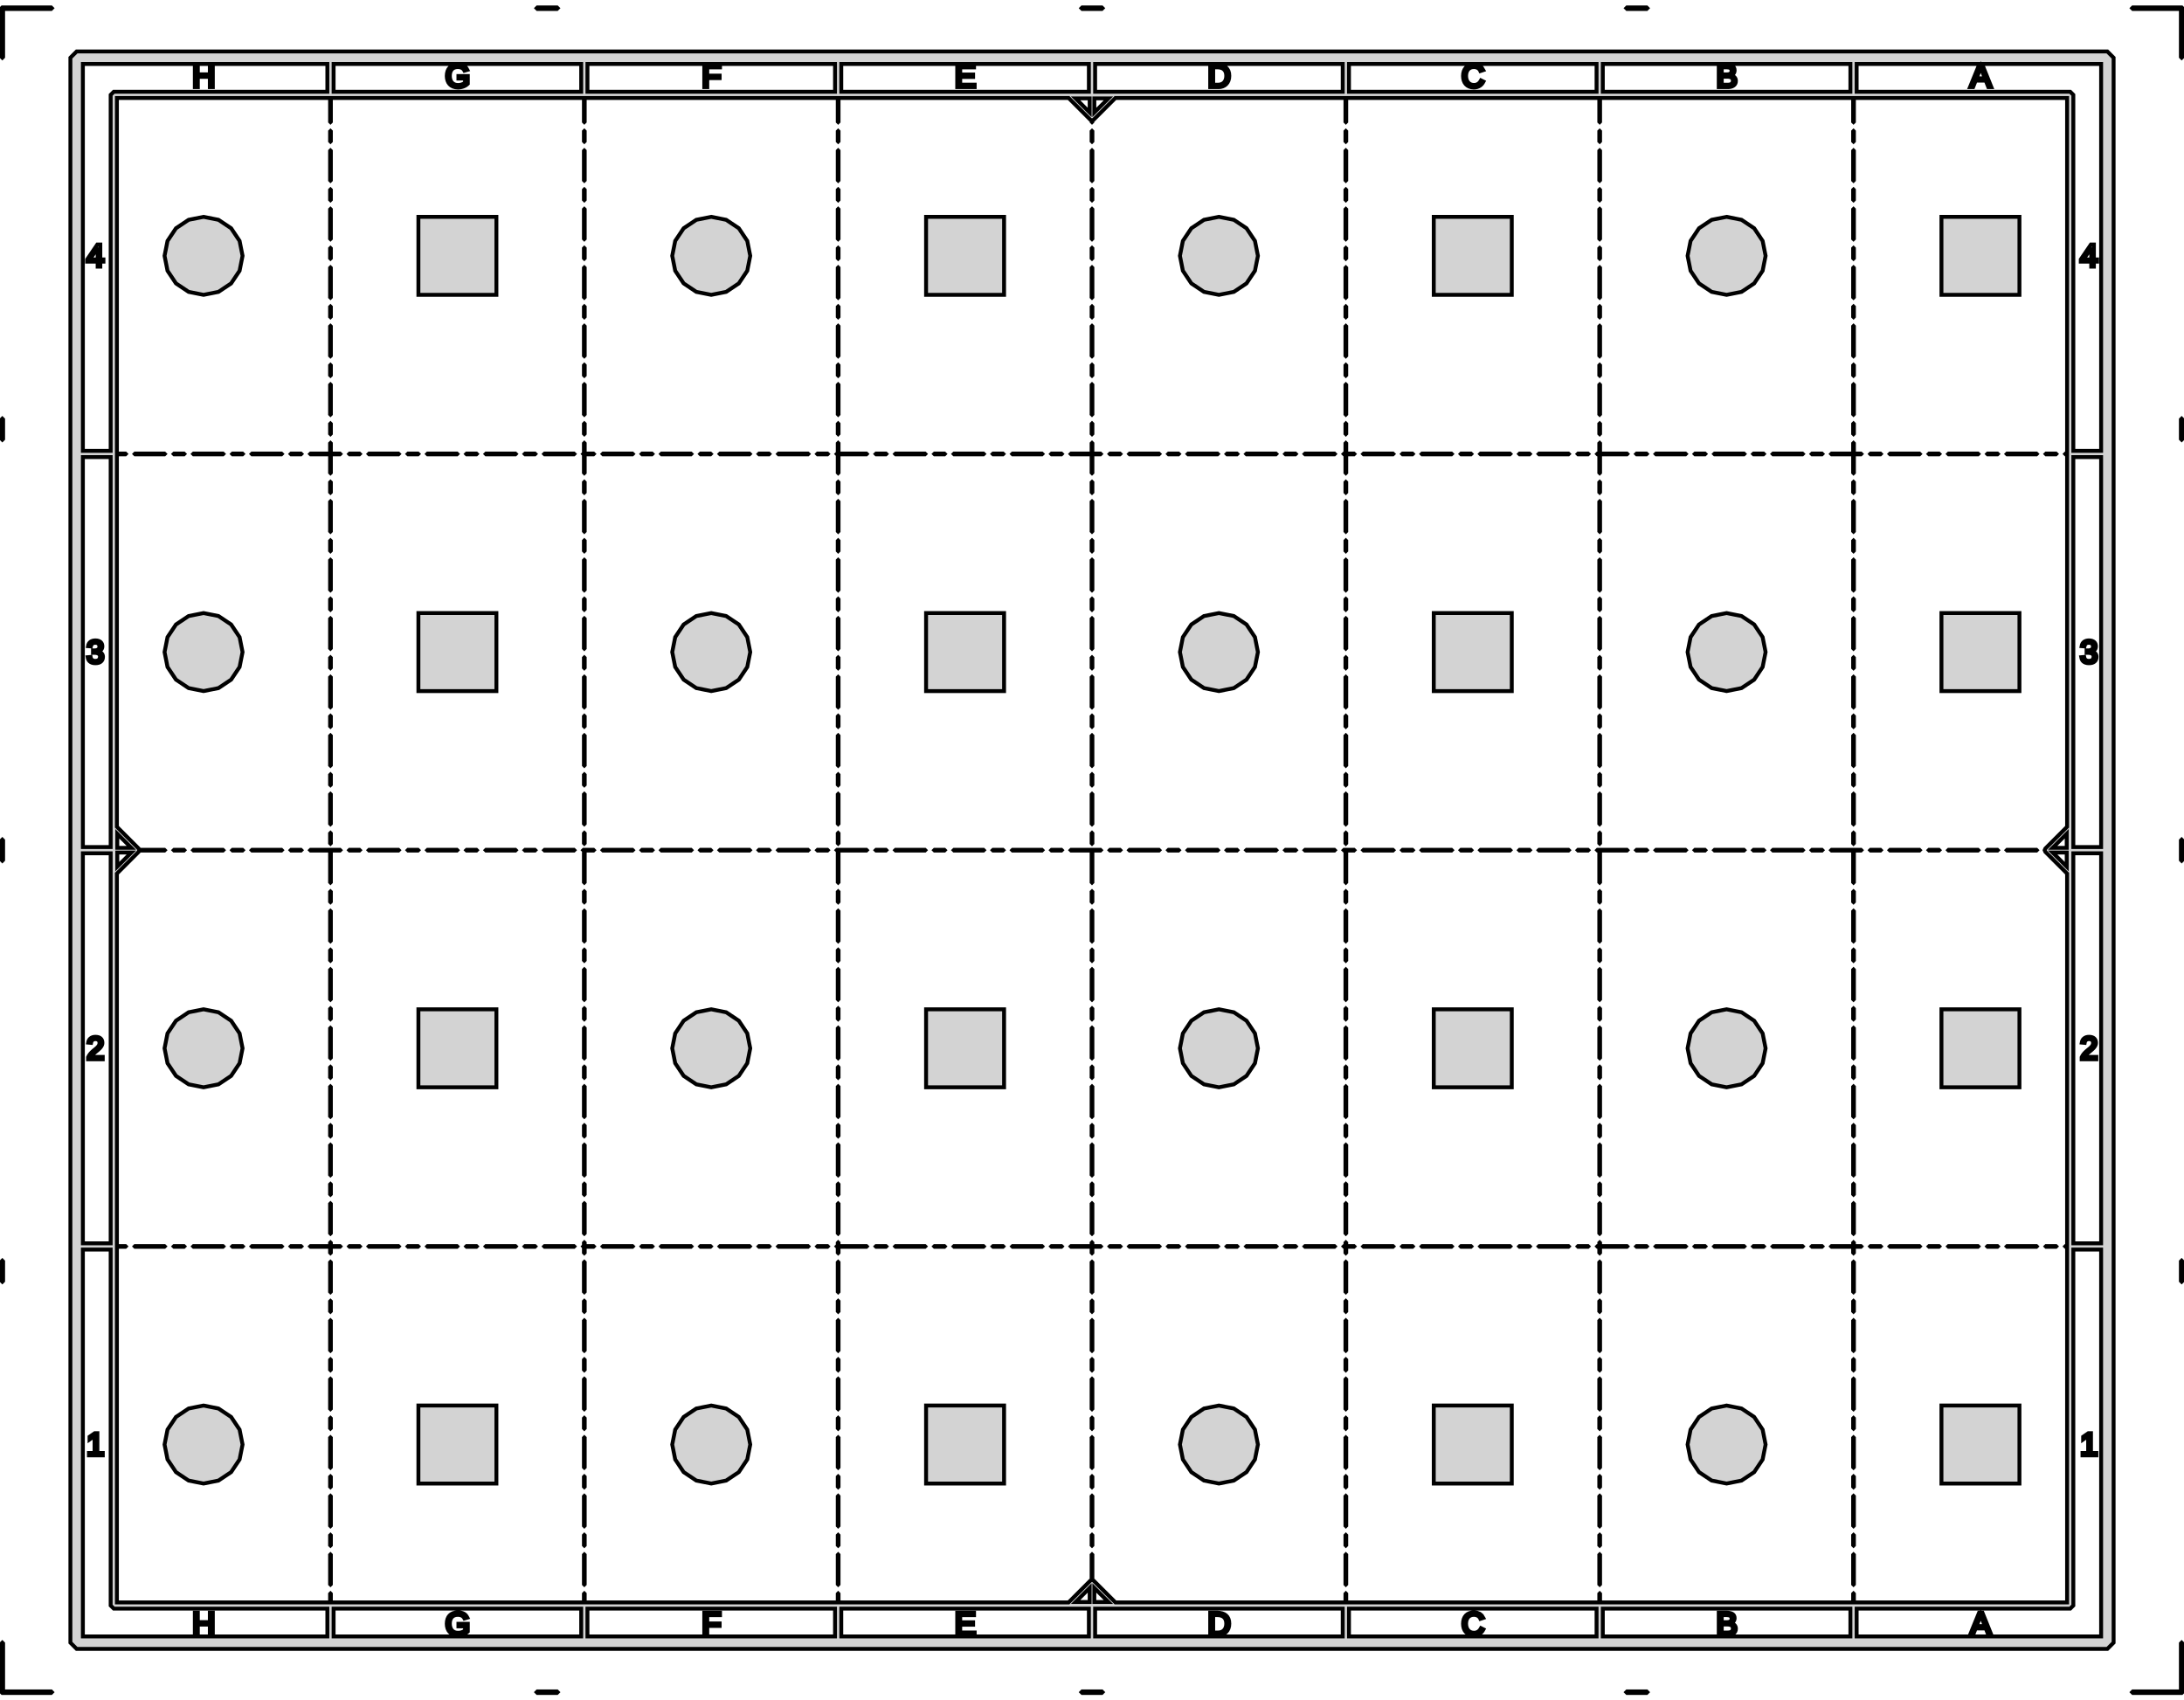 <?xml version="1.0" standalone="no"?>
<!DOCTYPE svg PUBLIC "-//W3C//DTD SVG 1.1//EN" "http://www.w3.org/Graphics/SVG/1.1/DTD/svg11.dtd">
<svg width="280mm" height="218mm" viewBox="-140 -109 280 218" xmlns="http://www.w3.org/2000/svg" version="1.1">
<title>OpenSCAD Model</title>
<path d="
M 71.2,-107.95 L 71.1,-108.05 L 68.6,-108.05 L 68.5,-107.95 L 68.6,-107.85 L 71.1,-107.85
 z
M -68.5,-107.95 L -68.6,-108.05 L -71.1,-108.05 L -71.2,-107.95 L -71.1,-107.85 L -68.6,-107.85
 z
M 1.35,-107.95 L 1.25,-108.05 L -1.25,-108.05 L -1.35,-107.95 L -1.25,-107.85 L 1.25,-107.85
 z
M -139.6,-101.7 L -139.6,-107.85 L -133.45,-107.85 L -133.35,-107.95 L -133.45,-108.05 L -139.7,-108.05
 L -139.8,-107.95 L -139.8,-101.7 L -139.7,-101.6 z
M 139.8,-101.7 L 139.8,-107.95 L 139.7,-108.05 L 133.45,-108.05 L 133.35,-107.95 L 133.45,-107.85
 L 139.6,-107.85 L 139.6,-101.7 L 139.7,-101.6 z
M 130.975,101.6 L 130.975,-101.6 L 130.175,-102.4 L -130.175,-102.4 L -130.975,-101.6 L -130.975,101.6
 L -130.175,102.4 L 130.175,102.4 z
M -32.144,-97.237 L -32.144,-100.8 L -0.4,-100.8 L -0.4,-97.237 z
M -15.039,-98.145 L -16.894,-98.145 L -16.894,-99.136 L -15.242,-99.136 L -15.242,-99.447 L -16.894,-99.447
 L -16.894,-100.359 L -15.121,-100.359 L -15.121,-100.674 L -17.279,-100.674 L -17.279,-97.83 L -15.039,-97.83
 z
M 0.4,-97.237 L 0.4,-100.8 L 32.144,-100.8 L 32.144,-97.237 z
M 16.5,-97.853 L 16.763,-97.924 L 16.999,-98.04 L 17.202,-98.2 L 17.368,-98.405 L 17.495,-98.654
 L 17.575,-98.947 L 17.602,-99.281 L 17.574,-99.619 L 17.49,-99.907 L 17.356,-100.146 L 17.178,-100.34
 L 16.959,-100.488 L 16.7,-100.592 L 16.41,-100.654 L 16.094,-100.674 L 15.153,-100.674 L 15.153,-97.83
 L 16.217,-97.83 z
M 15.539,-98.139 L 15.539,-100.365 L 16.086,-100.365 L 16.324,-100.35 L 16.542,-100.304 L 16.735,-100.225
 L 16.899,-100.111 L 17.032,-99.961 L 17.131,-99.775 L 17.193,-99.549 L 17.214,-99.281 L 17.194,-99.016
 L 17.135,-98.785 L 17.041,-98.588 L 16.917,-98.427 L 16.765,-98.302 L 16.587,-98.212 L 16.388,-98.157
 L 16.172,-98.139 z
M -64.688,-97.237 L -64.688,-100.8 L -32.944,-100.8 L -32.944,-97.237 z
M -49.324,-98.983 L -47.737,-98.983 L -47.737,-99.302 L -49.324,-99.302 L -49.324,-100.359 L -47.689,-100.359
 L -47.689,-100.674 L -49.709,-100.674 L -49.709,-97.83 L -49.324,-97.83 z
M 32.944,-97.237 L 32.944,-100.8 L 64.688,-100.8 L 64.688,-97.237 z
M 49.181,-97.803 L 49.385,-97.846 L 49.568,-97.915 L 49.73,-98.005 L 49.873,-98.115 L 49.996,-98.243
 L 50.1,-98.386 L 50.186,-98.54 L 49.871,-98.697 L 49.799,-98.572 L 49.717,-98.458 L 49.625,-98.357
 L 49.521,-98.271 L 49.404,-98.201 L 49.274,-98.149 L 49.131,-98.116 L 48.973,-98.106 L 48.748,-98.127
 L 48.548,-98.19 L 48.374,-98.292 L 48.229,-98.429 L 48.114,-98.597 L 48.029,-98.795 L 47.977,-99.019
 L 47.959,-99.264 L 47.975,-99.509 L 48.024,-99.731 L 48.104,-99.925 L 48.215,-100.09 L 48.356,-100.222
 L 48.528,-100.32 L 48.728,-100.38 L 48.956,-100.401 L 49.124,-100.39 L 49.272,-100.358 L 49.402,-100.309
 L 49.514,-100.245 L 49.608,-100.169 L 49.685,-100.083 L 49.747,-99.989 L 49.794,-99.89 L 50.16,-100.011
 L 49.976,-100.317 L 49.711,-100.538 L 49.369,-100.671 L 48.952,-100.715 L 48.64,-100.69 L 48.363,-100.614
 L 48.125,-100.49 L 47.928,-100.323 L 47.773,-100.114 L 47.66,-99.866 L 47.591,-99.581 L 47.568,-99.264
 L 47.59,-98.956 L 47.655,-98.673 L 47.763,-98.421 L 47.916,-98.206 L 48.112,-98.03 L 48.35,-97.899
 L 48.631,-97.816 L 48.955,-97.789 z
M -97.231,-97.237 L -97.231,-100.8 L -65.487,-100.8 L -65.487,-97.237 z
M -81.079,-97.798 L -80.883,-97.827 L -80.701,-97.873 L -80.534,-97.932 L -80.382,-98.004 L -80.246,-98.086
 L -80.126,-98.177 L -80.023,-98.271 L -80.023,-99.252 L -81.228,-99.252 L -81.228,-98.929 L -80.378,-98.929
 L -80.378,-98.416 L -80.444,-98.36 L -80.523,-98.304 L -80.617,-98.251 L -80.724,-98.204 L -80.845,-98.162
 L -80.98,-98.13 L -81.127,-98.109 L -81.288,-98.102 L -81.529,-98.123 L -81.74,-98.187 L -81.918,-98.29
 L -82.066,-98.427 L -82.181,-98.597 L -82.263,-98.795 L -82.313,-99.019 L -82.33,-99.264 L -82.315,-99.509
 L -82.269,-99.731 L -82.191,-99.925 L -82.082,-100.09 L -81.94,-100.222 L -81.766,-100.32 L -81.558,-100.38
 L -81.317,-100.401 L -81.149,-100.392 L -81.001,-100.367 L -80.871,-100.327 L -80.758,-100.273 L -80.66,-100.207
 L -80.579,-100.127 L -80.511,-100.037 L -80.453,-99.936 L -80.085,-100.045 L -80.164,-100.193 L -80.257,-100.325
 L -80.369,-100.44 L -80.503,-100.536 L -80.662,-100.613 L -80.847,-100.669 L -81.06,-100.704 L -81.307,-100.715
 L -81.635,-100.69 L -81.92,-100.614 L -82.163,-100.49 L -82.363,-100.323 L -82.52,-100.114 L -82.632,-99.866
 L -82.699,-99.581 L -82.722,-99.264 L -82.699,-98.956 L -82.632,-98.673 L -82.52,-98.421 L -82.363,-98.206
 L -82.162,-98.03 L -81.916,-97.899 L -81.625,-97.816 L -81.288,-97.789 z
M 65.487,-97.237 L 65.487,-100.8 L 97.231,-100.8 L 97.231,-97.237 z
M 81.712,-97.841 L 81.906,-97.874 L 82.084,-97.932 L 82.239,-98.015 L 82.368,-98.125 L 82.467,-98.263
 L 82.531,-98.431 L 82.552,-98.631 L 82.541,-98.766 L 82.506,-98.891 L 82.449,-99.004 L 82.371,-99.102
 L 82.271,-99.184 L 82.15,-99.251 L 82.007,-99.3 L 81.846,-99.33 L 81.973,-99.368 L 82.083,-99.422
 L 82.176,-99.489 L 82.252,-99.569 L 82.311,-99.659 L 82.353,-99.76 L 82.378,-99.868 L 82.387,-99.984
 L 82.37,-100.153 L 82.319,-100.296 L 82.236,-100.414 L 82.122,-100.511 L 81.979,-100.584 L 81.807,-100.635
 L 81.609,-100.664 L 81.385,-100.674 L 80.352,-100.674 L 80.352,-97.83 L 81.507,-97.83 z
M 80.738,-99.465 L 80.738,-100.365 L 81.385,-100.365 L 81.649,-100.34 L 81.842,-100.266 L 81.96,-100.135
 L 81.999,-99.937 L 81.991,-99.834 L 81.967,-99.742 L 81.924,-99.661 L 81.862,-99.593 L 81.778,-99.539
 L 81.672,-99.498 L 81.542,-99.473 L 81.385,-99.465 z
M 80.738,-98.139 L 80.738,-99.164 L 81.456,-99.164 L 81.61,-99.157 L 81.748,-99.136 L 81.869,-99.1
 L 81.971,-99.047 L 82.053,-98.978 L 82.113,-98.892 L 82.15,-98.787 L 82.163,-98.662 L 82.15,-98.523
 L 82.112,-98.409 L 82.052,-98.319 L 81.972,-98.248 L 81.874,-98.196 L 81.758,-98.163 L 81.628,-98.145
 L 81.487,-98.139 z
M 125.812,-51.2 L 125.812,-96.838 L 125.412,-97.237 L 98.031,-97.237 L 98.031,-100.8 L 129.375,-100.8
 L 129.375,-51.2 z
M 113.291,-98.662 L 114.587,-98.662 L 114.912,-97.83 L 115.306,-97.83 L 114.163,-100.674 L 113.725,-100.674
 L 112.565,-97.83 L 112.964,-97.83 z
M 113.409,-98.962 L 113.772,-99.897 L 113.802,-99.978 L 113.831,-100.06 L 113.859,-100.14 L 113.884,-100.212
 L 113.905,-100.275 L 113.921,-100.327 L 113.933,-100.364 L 113.939,-100.383 L 113.945,-100.364 L 113.957,-100.328
 L 113.973,-100.277 L 113.994,-100.215 L 114.018,-100.143 L 114.045,-100.064 L 114.075,-99.982 L 114.107,-99.901
 L 114.472,-98.962 z
M 128.449,-75.455 L 128.849,-75.455 L 128.849,-75.742 L 128.449,-75.742 L 128.449,-77.655 L 128.068,-77.655
 L 126.766,-75.738 L 126.766,-75.455 L 128.106,-75.455 L 128.106,-74.811 L 128.449,-74.811 z
M 127.101,-75.742 L 127.115,-75.759 L 127.133,-75.782 L 127.154,-75.809 L 127.174,-75.836 L 127.194,-75.863
 L 127.213,-75.889 L 127.23,-75.913 L 127.242,-75.931 L 127.971,-77.005 L 127.988,-77.033 L 128.008,-77.067
 L 128.029,-77.104 L 128.05,-77.141 L 128.086,-77.206 L 128.099,-77.231 L 128.106,-77.246 L 128.106,-75.742
 z
M -129.375,-51.2 L -129.375,-100.8 L -98.031,-100.8 L -98.031,-97.237 L -125.412,-97.237 L -125.812,-96.838
 L -125.812,-51.2 z
M -114.636,-99.148 L -113.098,-99.148 L -113.098,-97.83 L -112.713,-97.83 L -112.713,-100.674 L -113.098,-100.674
 L -113.098,-99.471 L -114.636,-99.471 L -114.636,-100.674 L -115.022,-100.674 L -115.022,-97.83 L -114.636,-97.83
 z
M -127.138,-75.455 L -126.738,-75.455 L -126.738,-75.742 L -127.138,-75.742 L -127.138,-77.655 L -127.52,-77.655
 L -128.822,-75.738 L -128.822,-75.455 L -127.481,-75.455 L -127.481,-74.811 L -127.138,-74.811 z
M -128.486,-75.742 L -128.472,-75.759 L -128.454,-75.782 L -128.434,-75.809 L -128.414,-75.836 L -128.394,-75.863
 L -128.374,-75.889 L -128.358,-75.913 L -128.345,-75.931 L -127.617,-77.005 L -127.599,-77.033 L -127.579,-77.067
 L -127.558,-77.104 L -127.538,-77.141 L -127.501,-77.206 L -127.488,-77.231 L -127.481,-77.246 L -127.481,-75.742
 z
M -125.012,96.438 L -125.012,50.85 L -123.925,50.85 L -123.875,50.8 L -123.925,50.75 L -125.012,50.75
 L -125.012,3.001 L -122.224,0.212 L -122.157,0.05 L -118.925,0.05 L -118.875,-0 L -118.925,-0.05
 L -122.157,-0.05 L -122.224,-0.212 L -125.012,-3.001 L -125.012,-50.75 L -123.925,-50.75 L -123.875,-50.8
 L -123.925,-50.85 L -125.012,-50.85 L -125.012,-96.438 L -97.681,-96.438 L -97.681,-93.4 L -97.631,-93.35
 L -97.581,-93.4 L -97.581,-96.438 L -65.138,-96.438 L -65.138,-93.4 L -65.088,-93.35 L -65.037,-93.4
 L -65.037,-96.438 L -32.594,-96.438 L -32.594,-93.4 L -32.544,-93.35 L -32.494,-93.4 L -32.494,-96.438
 L -3.001,-96.438 L -0.212,-93.649 L -0.05,-93.582 L -0.05,-93.4 L 0,-93.35 L 0.05,-93.4
 L 0.05,-93.582 L 0.212,-93.649 L 3.001,-96.438 L 32.494,-96.438 L 32.494,-93.4 L 32.544,-93.35
 L 32.594,-93.4 L 32.594,-96.438 L 65.037,-96.438 L 65.037,-93.4 L 65.088,-93.35 L 65.138,-93.4
 L 65.138,-96.438 L 97.581,-96.438 L 97.581,-93.4 L 97.631,-93.35 L 97.681,-93.4 L 97.681,-96.438
 L 125.012,-96.438 L 125.012,-50.85 L 124.825,-50.85 L 124.775,-50.8 L 124.825,-50.75 L 125.012,-50.75
 L 125.012,-3.001 L 122.224,-0.212 L 122.136,-0 L 122.224,0.212 L 125.012,3.001 L 125.012,50.75
 L 124.825,50.75 L 124.775,50.8 L 124.825,50.85 L 125.012,50.85 L 125.012,96.438 L 97.681,96.438
 L 97.681,95.35 L 97.631,95.3 L 97.581,95.35 L 97.581,96.438 L 65.138,96.438 L 65.138,95.35
 L 65.088,95.3 L 65.037,95.35 L 65.037,96.438 L 32.594,96.438 L 32.594,95.35 L 32.544,95.3
 L 32.494,95.35 L 32.494,96.438 L 3.001,96.438 L 0.212,93.649 L 0.05,93.582 L 0.05,90.35
 L 0,90.3 L -0.05,90.35 L -0.05,93.582 L -0.212,93.649 L -3.001,96.438 L -32.494,96.438
 L -32.494,95.35 L -32.544,95.3 L -32.594,95.35 L -32.594,96.438 L -65.037,96.438 L -65.037,95.35
 L -65.088,95.3 L -65.138,95.35 L -65.138,96.438 L -97.581,96.438 L -97.581,95.35 L -97.631,95.3
 L -97.681,95.35 L -97.681,96.438 z
M -65.037,-90.9 L -65.037,-92.15 L -65.088,-92.2 L -65.138,-92.15 L -65.138,-90.9 L -65.088,-90.85
 z
M 65.138,-90.9 L 65.138,-92.15 L 65.088,-92.2 L 65.037,-92.15 L 65.037,-90.9 L 65.088,-90.85
 z
M -32.494,-90.9 L -32.494,-92.15 L -32.544,-92.2 L -32.594,-92.15 L -32.594,-90.9 L -32.544,-90.85
 z
M 32.594,-90.9 L 32.594,-92.15 L 32.544,-92.2 L 32.494,-92.15 L 32.494,-90.9 L 32.544,-90.85
 z
M 97.681,-90.9 L 97.681,-92.15 L 97.631,-92.2 L 97.581,-92.15 L 97.581,-90.9 L 97.631,-90.85
 z
M -97.581,-90.9 L -97.581,-92.15 L -97.631,-92.2 L -97.681,-92.15 L -97.681,-90.9 L -97.631,-90.85
 z
M 0.05,-90.9 L 0.05,-92.15 L 0,-92.2 L -0.05,-92.15 L -0.05,-90.9 L 0,-90.85
 z
M -65.037,-85.9 L -65.037,-89.65 L -65.088,-89.7 L -65.138,-89.65 L -65.138,-85.9 L -65.088,-85.85
 z
M 32.594,-85.9 L 32.594,-89.65 L 32.544,-89.7 L 32.494,-89.65 L 32.494,-85.9 L 32.544,-85.85
 z
M 65.138,-85.9 L 65.138,-89.65 L 65.088,-89.7 L 65.037,-89.65 L 65.037,-85.9 L 65.088,-85.85
 z
M 0.05,-85.9 L 0.05,-89.65 L 0,-89.7 L -0.05,-89.65 L -0.05,-85.9 L 0,-85.85
 z
M -32.494,-85.9 L -32.494,-89.65 L -32.544,-89.7 L -32.594,-89.65 L -32.594,-85.9 L -32.544,-85.85
 z
M -97.581,-85.9 L -97.581,-89.65 L -97.631,-89.7 L -97.681,-89.65 L -97.681,-85.9 L -97.631,-85.85
 z
M 97.681,-85.9 L 97.681,-89.65 L 97.631,-89.7 L 97.581,-89.65 L 97.581,-85.9 L 97.631,-85.85
 z
M 97.681,-83.4 L 97.681,-84.65 L 97.631,-84.7 L 97.581,-84.65 L 97.581,-83.4 L 97.631,-83.35
 z
M -32.494,-83.4 L -32.494,-84.65 L -32.544,-84.7 L -32.594,-84.65 L -32.594,-83.4 L -32.544,-83.35
 z
M 0.05,-83.4 L 0.05,-84.65 L 0,-84.7 L -0.05,-84.65 L -0.05,-83.4 L 0,-83.35
 z
M 32.594,-83.4 L 32.594,-84.65 L 32.544,-84.7 L 32.494,-84.65 L 32.494,-83.4 L 32.544,-83.35
 z
M 65.138,-83.4 L 65.138,-84.65 L 65.088,-84.7 L 65.037,-84.65 L 65.037,-83.4 L 65.088,-83.35
 z
M -97.581,-83.4 L -97.581,-84.65 L -97.631,-84.7 L -97.681,-84.65 L -97.681,-83.4 L -97.631,-83.35
 z
M -65.037,-83.4 L -65.037,-84.65 L -65.088,-84.7 L -65.138,-84.65 L -65.138,-83.4 L -65.088,-83.35
 z
M 32.594,-78.4 L 32.594,-82.15 L 32.544,-82.2 L 32.494,-82.15 L 32.494,-78.4 L 32.544,-78.35
 z
M -97.581,-78.4 L -97.581,-82.15 L -97.631,-82.2 L -97.681,-82.15 L -97.681,-78.4 L -97.631,-78.35
 z
M 97.681,-78.4 L 97.681,-82.15 L 97.631,-82.2 L 97.581,-82.15 L 97.581,-78.4 L 97.631,-78.35
 z
M -32.494,-78.4 L -32.494,-82.15 L -32.544,-82.2 L -32.594,-82.15 L -32.594,-78.4 L -32.544,-78.35
 z
M -65.037,-78.4 L -65.037,-82.15 L -65.088,-82.2 L -65.138,-82.15 L -65.138,-78.4 L -65.088,-78.35
 z
M 0.05,-78.4 L 0.05,-82.15 L 0,-82.2 L -0.05,-82.15 L -0.05,-78.4 L 0,-78.35
 z
M 65.138,-78.4 L 65.138,-82.15 L 65.088,-82.2 L 65.037,-82.15 L 65.037,-78.4 L 65.088,-78.35
 z
M 18.185,-71.581 L 19.807,-72.665 L 20.891,-74.287 L 21.272,-76.2 L 20.891,-78.113 L 19.807,-79.736
 L 18.185,-80.819 L 16.272,-81.2 L 14.358,-80.819 L 12.736,-79.736 L 11.652,-78.113 L 11.272,-76.2
 L 11.652,-74.287 L 12.736,-72.665 L 14.358,-71.581 L 16.272,-71.2 z
M -46.902,-71.581 L -45.28,-72.665 L -44.196,-74.287 L -43.816,-76.2 L -44.196,-78.113 L -45.28,-79.736
 L -46.902,-80.819 L -48.816,-81.2 L -50.729,-80.819 L -52.351,-79.736 L -53.435,-78.113 L -53.816,-76.2
 L -53.435,-74.287 L -52.351,-72.665 L -50.729,-71.581 L -48.816,-71.2 z
M 53.816,-81.2 L 43.816,-81.2 L 43.816,-71.2 L 53.816,-71.2 z
M -76.359,-81.2 L -86.359,-81.2 L -86.359,-71.2 L -76.359,-71.2 z
M -111.99,-71.581 L -110.368,-72.665 L -109.284,-74.287 L -108.903,-76.2 L -109.284,-78.113 L -110.368,-79.736
 L -111.99,-80.819 L -113.903,-81.2 L -115.817,-80.819 L -117.439,-79.736 L -118.523,-78.113 L -118.903,-76.2
 L -118.523,-74.287 L -117.439,-72.665 L -115.817,-71.581 L -113.903,-71.2 z
M -11.272,-81.2 L -21.272,-81.2 L -21.272,-71.2 L -11.272,-71.2 z
M 83.273,-71.581 L 84.895,-72.665 L 85.979,-74.287 L 86.359,-76.2 L 85.979,-78.113 L 84.895,-79.736
 L 83.273,-80.819 L 81.359,-81.2 L 79.446,-80.819 L 77.824,-79.736 L 76.74,-78.113 L 76.359,-76.2
 L 76.74,-74.287 L 77.824,-72.665 L 79.446,-71.581 L 81.359,-71.2 z
M 118.903,-81.2 L 108.903,-81.2 L 108.903,-71.2 L 118.903,-71.2 z
M -97.581,-75.9 L -97.581,-77.15 L -97.631,-77.2 L -97.681,-77.15 L -97.681,-75.9 L -97.631,-75.85
 z
M 32.594,-75.9 L 32.594,-77.15 L 32.544,-77.2 L 32.494,-77.15 L 32.494,-75.9 L 32.544,-75.85
 z
M -65.037,-75.9 L -65.037,-77.15 L -65.088,-77.2 L -65.138,-77.15 L -65.138,-75.9 L -65.088,-75.85
 z
M 97.681,-75.9 L 97.681,-77.15 L 97.631,-77.2 L 97.581,-77.15 L 97.581,-75.9 L 97.631,-75.85
 z
M 65.138,-75.9 L 65.138,-77.15 L 65.088,-77.2 L 65.037,-77.15 L 65.037,-75.9 L 65.088,-75.85
 z
M -32.494,-75.9 L -32.494,-77.15 L -32.544,-77.2 L -32.594,-77.15 L -32.594,-75.9 L -32.544,-75.85
 z
M 0.05,-75.9 L 0.05,-77.15 L 0,-77.2 L -0.05,-77.15 L -0.05,-75.9 L 0,-75.85
 z
M 32.594,-70.9 L 32.594,-74.65 L 32.544,-74.7 L 32.494,-74.65 L 32.494,-70.9 L 32.544,-70.85
 z
M 0.05,-70.9 L 0.05,-74.65 L 0,-74.7 L -0.05,-74.65 L -0.05,-70.9 L 0,-70.85
 z
M -97.581,-70.9 L -97.581,-74.65 L -97.631,-74.7 L -97.681,-74.65 L -97.681,-70.9 L -97.631,-70.85
 z
M 97.681,-70.9 L 97.681,-74.65 L 97.631,-74.7 L 97.581,-74.65 L 97.581,-70.9 L 97.631,-70.85
 z
M -32.494,-70.9 L -32.494,-74.65 L -32.544,-74.7 L -32.594,-74.65 L -32.594,-70.9 L -32.544,-70.85
 z
M -65.037,-70.9 L -65.037,-74.65 L -65.088,-74.7 L -65.138,-74.65 L -65.138,-70.9 L -65.088,-70.85
 z
M 65.138,-70.9 L 65.138,-74.65 L 65.088,-74.7 L 65.037,-74.65 L 65.037,-70.9 L 65.088,-70.85
 z
M -97.581,-68.4 L -97.581,-69.65 L -97.631,-69.7 L -97.681,-69.65 L -97.681,-68.4 L -97.631,-68.35
 z
M 65.138,-68.4 L 65.138,-69.65 L 65.088,-69.7 L 65.037,-69.65 L 65.037,-68.4 L 65.088,-68.35
 z
M 0.05,-68.4 L 0.05,-69.65 L 0,-69.7 L -0.05,-69.65 L -0.05,-68.4 L 0,-68.35
 z
M 32.594,-68.4 L 32.594,-69.65 L 32.544,-69.7 L 32.494,-69.65 L 32.494,-68.4 L 32.544,-68.35
 z
M 97.681,-68.4 L 97.681,-69.65 L 97.631,-69.7 L 97.581,-69.65 L 97.581,-68.4 L 97.631,-68.35
 z
M -65.037,-68.4 L -65.037,-69.65 L -65.088,-69.7 L -65.138,-69.65 L -65.138,-68.4 L -65.088,-68.35
 z
M -32.494,-68.4 L -32.494,-69.65 L -32.544,-69.7 L -32.594,-69.65 L -32.594,-68.4 L -32.544,-68.35
 z
M -65.037,-63.4 L -65.037,-67.15 L -65.088,-67.2 L -65.138,-67.15 L -65.138,-63.4 L -65.088,-63.35
 z
M 97.681,-63.4 L 97.681,-67.15 L 97.631,-67.2 L 97.581,-67.15 L 97.581,-63.4 L 97.631,-63.35
 z
M 0.05,-63.4 L 0.05,-67.15 L 0,-67.2 L -0.05,-67.15 L -0.05,-63.4 L 0,-63.35
 z
M -97.581,-63.4 L -97.581,-67.15 L -97.631,-67.2 L -97.681,-67.15 L -97.681,-63.4 L -97.631,-63.35
 z
M 32.594,-63.4 L 32.594,-67.15 L 32.544,-67.2 L 32.494,-67.15 L 32.494,-63.4 L 32.544,-63.35
 z
M -32.494,-63.4 L -32.494,-67.15 L -32.544,-67.2 L -32.594,-67.15 L -32.594,-63.4 L -32.544,-63.35
 z
M 65.138,-63.4 L 65.138,-67.15 L 65.088,-67.2 L 65.037,-67.15 L 65.037,-63.4 L 65.088,-63.35
 z
M 97.681,-60.9 L 97.681,-62.15 L 97.631,-62.2 L 97.581,-62.15 L 97.581,-60.9 L 97.631,-60.85
 z
M 0.05,-60.9 L 0.05,-62.15 L 0,-62.2 L -0.05,-62.15 L -0.05,-60.9 L 0,-60.85
 z
M -32.494,-60.9 L -32.494,-62.15 L -32.544,-62.2 L -32.594,-62.15 L -32.594,-60.9 L -32.544,-60.85
 z
M -97.581,-60.9 L -97.581,-62.15 L -97.631,-62.2 L -97.681,-62.15 L -97.681,-60.9 L -97.631,-60.85
 z
M -65.037,-60.9 L -65.037,-62.15 L -65.088,-62.2 L -65.138,-62.15 L -65.138,-60.9 L -65.088,-60.85
 z
M 65.138,-60.9 L 65.138,-62.15 L 65.088,-62.2 L 65.037,-62.15 L 65.037,-60.9 L 65.088,-60.85
 z
M 32.594,-60.9 L 32.594,-62.15 L 32.544,-62.2 L 32.494,-62.15 L 32.494,-60.9 L 32.544,-60.85
 z
M -32.494,-55.9 L -32.494,-59.65 L -32.544,-59.7 L -32.594,-59.65 L -32.594,-55.9 L -32.544,-55.85
 z
M -65.037,-55.9 L -65.037,-59.65 L -65.088,-59.7 L -65.138,-59.65 L -65.138,-55.9 L -65.088,-55.85
 z
M 32.594,-55.9 L 32.594,-59.65 L 32.544,-59.7 L 32.494,-59.65 L 32.494,-55.9 L 32.544,-55.85
 z
M 97.681,-55.9 L 97.681,-59.65 L 97.631,-59.7 L 97.581,-59.65 L 97.581,-55.9 L 97.631,-55.85
 z
M 0.05,-55.9 L 0.05,-59.65 L 0,-59.7 L -0.05,-59.65 L -0.05,-55.9 L 0,-55.85
 z
M -97.581,-55.9 L -97.581,-59.65 L -97.631,-59.7 L -97.681,-59.65 L -97.681,-55.9 L -97.631,-55.85
 z
M 65.138,-55.9 L 65.138,-59.65 L 65.088,-59.7 L 65.037,-59.65 L 65.037,-55.9 L 65.088,-55.85
 z
M -97.581,-53.4 L -97.581,-54.65 L -97.631,-54.7 L -97.681,-54.65 L -97.681,-53.4 L -97.631,-53.35
 z
M 97.681,-53.4 L 97.681,-54.65 L 97.631,-54.7 L 97.581,-54.65 L 97.581,-53.4 L 97.631,-53.35
 z
M 0.05,-53.4 L 0.05,-54.65 L 0,-54.7 L -0.05,-54.65 L -0.05,-53.4 L 0,-53.35
 z
M 32.594,-53.4 L 32.594,-54.65 L 32.544,-54.7 L 32.494,-54.65 L 32.494,-53.4 L 32.544,-53.35
 z
M -32.494,-53.4 L -32.494,-54.65 L -32.544,-54.7 L -32.594,-54.65 L -32.594,-53.4 L -32.544,-53.35
 z
M 65.138,-53.4 L 65.138,-54.65 L 65.088,-54.7 L 65.037,-54.65 L 65.037,-53.4 L 65.088,-53.35
 z
M -65.037,-53.4 L -65.037,-54.65 L -65.088,-54.7 L -65.138,-54.65 L -65.138,-53.4 L -65.088,-53.35
 z
M -97.581,-48.4 L -97.581,-50.75 L -96.425,-50.75 L -96.375,-50.8 L -96.425,-50.85 L -97.581,-50.85
 L -97.581,-52.15 L -97.631,-52.2 L -97.681,-52.15 L -97.681,-50.85 L -100.175,-50.85 L -100.225,-50.8
 L -100.175,-50.75 L -97.681,-50.75 L -97.681,-48.4 L -97.631,-48.35 z
M 65.138,-48.4 L 65.138,-50.75 L 68.575,-50.75 L 68.625,-50.8 L 68.575,-50.85 L 65.138,-50.85
 L 65.138,-52.15 L 65.088,-52.2 L 65.037,-52.15 L 65.037,-50.85 L 64.825,-50.85 L 64.775,-50.8
 L 64.825,-50.75 L 65.037,-50.75 L 65.037,-48.4 L 65.088,-48.35 z
M 32.594,-48.4 L 32.594,-50.75 L 33.575,-50.75 L 33.625,-50.8 L 33.575,-50.85 L 32.594,-50.85
 L 32.594,-52.15 L 32.544,-52.2 L 32.494,-52.15 L 32.494,-50.85 L 32.325,-50.85 L 32.275,-50.8
 L 32.325,-50.75 L 32.494,-50.75 L 32.494,-48.4 L 32.544,-48.35 z
M 0.05,-48.4 L 0.05,-50.75 L 1.075,-50.75 L 1.125,-50.8 L 1.075,-50.85 L 0.05,-50.85
 L 0.05,-52.15 L 0,-52.2 L -0.05,-52.15 L -0.05,-50.85 L -2.675,-50.85 L -2.725,-50.8
 L -2.675,-50.75 L -0.05,-50.75 L -0.05,-48.4 L 0,-48.35 z
M -32.494,-48.4 L -32.494,-50.75 L -28.925,-50.75 L -28.875,-50.8 L -28.925,-50.85 L -32.494,-50.85
 L -32.494,-52.15 L -32.544,-52.2 L -32.594,-52.15 L -32.594,-50.85 L -32.675,-50.85 L -32.725,-50.8
 L -32.675,-50.75 L -32.594,-50.75 L -32.594,-48.4 L -32.544,-48.35 z
M -65.037,-48.4 L -65.037,-50.75 L -63.925,-50.75 L -63.875,-50.8 L -63.925,-50.85 L -65.037,-50.85
 L -65.037,-52.15 L -65.088,-52.2 L -65.138,-52.15 L -65.138,-50.85 L -65.175,-50.85 L -65.225,-50.8
 L -65.175,-50.75 L -65.138,-50.75 L -65.138,-48.4 L -65.088,-48.35 z
M 97.681,-48.4 L 97.681,-50.75 L 98.575,-50.75 L 98.625,-50.8 L 98.575,-50.85 L 97.681,-50.85
 L 97.681,-52.15 L 97.631,-52.2 L 97.581,-52.15 L 97.581,-50.85 L 94.825,-50.85 L 94.775,-50.8
 L 94.825,-50.75 L 97.581,-50.75 L 97.581,-48.4 L 97.631,-48.35 z
M -56.375,-50.8 L -56.425,-50.85 L -57.675,-50.85 L -57.725,-50.8 L -57.675,-50.75 L -56.425,-50.75
 z
M -51.375,-50.8 L -51.425,-50.85 L -55.175,-50.85 L -55.225,-50.8 L -55.175,-50.75 L -51.425,-50.75
 z
M -48.875,-50.8 L -48.925,-50.85 L -50.175,-50.85 L -50.225,-50.8 L -50.175,-50.75 L -48.925,-50.75
 z
M -43.875,-50.8 L -43.925,-50.85 L -47.675,-50.85 L -47.725,-50.8 L -47.675,-50.75 L -43.925,-50.75
 z
M -18.875,-50.8 L -18.925,-50.85 L -20.175,-50.85 L -20.225,-50.8 L -20.175,-50.75 L -18.925,-50.75
 z
M -36.375,-50.8 L -36.425,-50.85 L -40.175,-50.85 L -40.225,-50.8 L -40.175,-50.75 L -36.425,-50.75
 z
M -33.875,-50.8 L -33.925,-50.85 L -35.175,-50.85 L -35.225,-50.8 L -35.175,-50.75 L -33.925,-50.75
 z
M -26.375,-50.8 L -26.425,-50.85 L -27.675,-50.85 L -27.725,-50.8 L -27.675,-50.75 L -26.425,-50.75
 z
M -21.375,-50.8 L -21.425,-50.85 L -25.175,-50.85 L -25.225,-50.8 L -25.175,-50.75 L -21.425,-50.75
 z
M 63.625,-50.8 L 63.575,-50.85 L 62.325,-50.85 L 62.275,-50.8 L 62.325,-50.75 L 63.575,-50.75
 z
M 106.125,-50.8 L 106.075,-50.85 L 102.325,-50.85 L 102.275,-50.8 L 102.325,-50.75 L 106.075,-50.75
 z
M 116.125,-50.8 L 116.075,-50.85 L 114.825,-50.85 L 114.775,-50.8 L 114.825,-50.75 L 116.075,-50.75
 z
M -73.875,-50.8 L -73.925,-50.85 L -77.675,-50.85 L -77.725,-50.8 L -77.675,-50.75 L -73.925,-50.75
 z
M -58.875,-50.8 L -58.925,-50.85 L -62.675,-50.85 L -62.725,-50.8 L -62.675,-50.75 L -58.925,-50.75
 z
M -111.375,-50.8 L -111.425,-50.85 L -115.175,-50.85 L -115.225,-50.8 L -115.175,-50.75 L -111.425,-50.75
 z
M -108.875,-50.8 L -108.925,-50.85 L -110.175,-50.85 L -110.225,-50.8 L -110.175,-50.75 L -108.925,-50.75
 z
M -81.375,-50.8 L -81.425,-50.85 L -85.175,-50.85 L -85.225,-50.8 L -85.175,-50.75 L -81.425,-50.75
 z
M -88.875,-50.8 L -88.925,-50.85 L -92.675,-50.85 L -92.725,-50.8 L -92.675,-50.75 L -88.925,-50.75
 z
M -41.375,-50.8 L -41.425,-50.85 L -42.675,-50.85 L -42.725,-50.8 L -42.675,-50.75 L -41.425,-50.75
 z
M -66.375,-50.8 L -66.425,-50.85 L -70.175,-50.85 L -70.225,-50.8 L -70.175,-50.75 L -66.425,-50.75
 z
M -13.875,-50.8 L -13.925,-50.85 L -17.675,-50.85 L -17.725,-50.8 L -17.675,-50.75 L -13.925,-50.75
 z
M -11.375,-50.8 L -11.425,-50.85 L -12.675,-50.85 L -12.725,-50.8 L -12.675,-50.75 L -11.425,-50.75
 z
M -6.375,-50.8 L -6.425,-50.85 L -10.175,-50.85 L -10.225,-50.8 L -10.175,-50.75 L -6.425,-50.75
 z
M -3.875,-50.8 L -3.925,-50.85 L -5.175,-50.85 L -5.225,-50.8 L -5.175,-50.75 L -3.925,-50.75
 z
M -118.875,-50.8 L -118.925,-50.85 L -122.675,-50.85 L -122.725,-50.8 L -122.675,-50.75 L -118.925,-50.75
 z
M -116.375,-50.8 L -116.425,-50.85 L -117.675,-50.85 L -117.725,-50.8 L -117.675,-50.75 L -116.425,-50.75
 z
M 31.125,-50.8 L 31.075,-50.85 L 27.325,-50.85 L 27.275,-50.8 L 27.325,-50.75 L 31.075,-50.75
 z
M 61.125,-50.8 L 61.075,-50.85 L 57.325,-50.85 L 57.275,-50.8 L 57.325,-50.75 L 61.075,-50.75
 z
M 23.625,-50.8 L 23.575,-50.85 L 19.825,-50.85 L 19.775,-50.8 L 19.825,-50.75 L 23.575,-50.75
 z
M 16.125,-50.8 L 16.075,-50.85 L 12.325,-50.85 L 12.275,-50.8 L 12.325,-50.75 L 16.075,-50.75
 z
M 38.625,-50.8 L 38.575,-50.85 L 34.825,-50.85 L 34.775,-50.8 L 34.825,-50.75 L 38.575,-50.75
 z
M 78.625,-50.8 L 78.575,-50.85 L 77.325,-50.85 L 77.275,-50.8 L 77.325,-50.75 L 78.575,-50.75
 z
M 93.625,-50.8 L 93.575,-50.85 L 92.325,-50.85 L 92.275,-50.8 L 92.325,-50.75 L 93.575,-50.75
 z
M 101.125,-50.8 L 101.075,-50.85 L 99.825,-50.85 L 99.775,-50.8 L 99.825,-50.75 L 101.075,-50.75
 z
M 3.625,-50.8 L 3.575,-50.85 L 2.325,-50.85 L 2.275,-50.8 L 2.325,-50.75 L 3.575,-50.75
 z
M 11.125,-50.8 L 11.075,-50.85 L 9.825,-50.85 L 9.775,-50.8 L 9.825,-50.75 L 11.075,-50.75
 z
M 18.625,-50.8 L 18.575,-50.85 L 17.325,-50.85 L 17.275,-50.8 L 17.325,-50.75 L 18.575,-50.75
 z
M 121.125,-50.8 L 121.075,-50.85 L 117.325,-50.85 L 117.275,-50.8 L 117.325,-50.75 L 121.075,-50.75
 z
M 113.625,-50.8 L 113.575,-50.85 L 109.825,-50.85 L 109.775,-50.8 L 109.825,-50.75 L 113.575,-50.75
 z
M 56.125,-50.8 L 56.075,-50.85 L 54.825,-50.85 L 54.775,-50.8 L 54.825,-50.75 L 56.075,-50.75
 z
M 91.125,-50.8 L 91.075,-50.85 L 87.325,-50.85 L 87.275,-50.8 L 87.325,-50.75 L 91.075,-50.75
 z
M 83.625,-50.8 L 83.575,-50.85 L 79.825,-50.85 L 79.775,-50.8 L 79.825,-50.75 L 83.575,-50.75
 z
M 76.125,-50.8 L 76.075,-50.85 L 72.325,-50.85 L 72.275,-50.8 L 72.325,-50.75 L 76.075,-50.75
 z
M 41.125,-50.8 L 41.075,-50.85 L 39.825,-50.85 L 39.775,-50.8 L 39.825,-50.75 L 41.075,-50.75
 z
M 86.125,-50.8 L 86.075,-50.85 L 84.825,-50.85 L 84.775,-50.8 L 84.825,-50.75 L 86.075,-50.75
 z
M -101.375,-50.8 L -101.425,-50.85 L -102.675,-50.85 L -102.725,-50.8 L -102.675,-50.75 L -101.425,-50.75
 z
M -103.875,-50.8 L -103.925,-50.85 L -107.675,-50.85 L -107.725,-50.8 L -107.675,-50.75 L -103.925,-50.75
 z
M -78.875,-50.8 L -78.925,-50.85 L -80.175,-50.85 L -80.225,-50.8 L -80.175,-50.75 L -78.925,-50.75
 z
M -71.375,-50.8 L -71.425,-50.85 L -72.675,-50.85 L -72.725,-50.8 L -72.675,-50.75 L -71.425,-50.75
 z
M -86.375,-50.8 L -86.425,-50.85 L -87.675,-50.85 L -87.725,-50.8 L -87.675,-50.75 L -86.425,-50.75
 z
M 26.125,-50.8 L 26.075,-50.85 L 24.825,-50.85 L 24.775,-50.8 L 24.825,-50.75 L 26.075,-50.75
 z
M 53.625,-50.8 L 53.575,-50.85 L 49.825,-50.85 L 49.775,-50.8 L 49.825,-50.75 L 53.575,-50.75
 z
M 108.625,-50.8 L 108.575,-50.85 L 107.325,-50.85 L 107.275,-50.8 L 107.325,-50.75 L 108.575,-50.75
 z
M 123.625,-50.8 L 123.575,-50.85 L 122.325,-50.85 L 122.275,-50.8 L 122.325,-50.75 L 123.575,-50.75
 z
M 48.625,-50.8 L 48.575,-50.85 L 47.325,-50.85 L 47.275,-50.8 L 47.325,-50.75 L 48.575,-50.75
 z
M 71.125,-50.8 L 71.075,-50.85 L 69.825,-50.85 L 69.775,-50.8 L 69.825,-50.75 L 71.075,-50.75
 z
M -93.875,-50.8 L -93.925,-50.85 L -95.175,-50.85 L -95.225,-50.8 L -95.175,-50.75 L -93.925,-50.75
 z
M 8.625,-50.8 L 8.575,-50.85 L 4.825,-50.85 L 4.775,-50.8 L 4.825,-50.75 L 8.575,-50.75
 z
M 46.125,-50.8 L 46.075,-50.85 L 42.325,-50.85 L 42.275,-50.8 L 42.325,-50.75 L 46.075,-50.75
 z
M 65.138,-45.9 L 65.138,-47.15 L 65.088,-47.2 L 65.037,-47.15 L 65.037,-45.9 L 65.088,-45.85
 z
M 97.681,-45.9 L 97.681,-47.15 L 97.631,-47.2 L 97.581,-47.15 L 97.581,-45.9 L 97.631,-45.85
 z
M 0.05,-45.9 L 0.05,-47.15 L 0,-47.2 L -0.05,-47.15 L -0.05,-45.9 L 0,-45.85
 z
M -32.494,-45.9 L -32.494,-47.15 L -32.544,-47.2 L -32.594,-47.15 L -32.594,-45.9 L -32.544,-45.85
 z
M -97.581,-45.9 L -97.581,-47.15 L -97.631,-47.2 L -97.681,-47.15 L -97.681,-45.9 L -97.631,-45.85
 z
M -65.037,-45.9 L -65.037,-47.15 L -65.088,-47.2 L -65.138,-47.15 L -65.138,-45.9 L -65.088,-45.85
 z
M 32.594,-45.9 L 32.594,-47.15 L 32.544,-47.2 L 32.494,-47.15 L 32.494,-45.9 L 32.544,-45.85
 z
M -65.037,-40.9 L -65.037,-44.65 L -65.088,-44.7 L -65.138,-44.65 L -65.138,-40.9 L -65.088,-40.85
 z
M 97.681,-40.9 L 97.681,-44.65 L 97.631,-44.7 L 97.581,-44.65 L 97.581,-40.9 L 97.631,-40.85
 z
M 32.594,-40.9 L 32.594,-44.65 L 32.544,-44.7 L 32.494,-44.65 L 32.494,-40.9 L 32.544,-40.85
 z
M -32.494,-40.9 L -32.494,-44.65 L -32.544,-44.7 L -32.594,-44.65 L -32.594,-40.9 L -32.544,-40.85
 z
M 0.05,-40.9 L 0.05,-44.65 L 0,-44.7 L -0.05,-44.65 L -0.05,-40.9 L 0,-40.85
 z
M -97.581,-40.9 L -97.581,-44.65 L -97.631,-44.7 L -97.681,-44.65 L -97.681,-40.9 L -97.631,-40.85
 z
M 65.138,-40.9 L 65.138,-44.65 L 65.088,-44.7 L 65.037,-44.65 L 65.037,-40.9 L 65.088,-40.85
 z
M 32.594,-38.4 L 32.594,-39.65 L 32.544,-39.7 L 32.494,-39.65 L 32.494,-38.4 L 32.544,-38.35
 z
M -32.494,-38.4 L -32.494,-39.65 L -32.544,-39.7 L -32.594,-39.65 L -32.594,-38.4 L -32.544,-38.35
 z
M -97.581,-38.4 L -97.581,-39.65 L -97.631,-39.7 L -97.681,-39.65 L -97.681,-38.4 L -97.631,-38.35
 z
M 0.05,-38.4 L 0.05,-39.65 L 0,-39.7 L -0.05,-39.65 L -0.05,-38.4 L 0,-38.35
 z
M -65.037,-38.4 L -65.037,-39.65 L -65.088,-39.7 L -65.138,-39.65 L -65.138,-38.4 L -65.088,-38.35
 z
M 97.681,-38.4 L 97.681,-39.65 L 97.631,-39.7 L 97.581,-39.65 L 97.581,-38.4 L 97.631,-38.35
 z
M 65.138,-38.4 L 65.138,-39.65 L 65.088,-39.7 L 65.037,-39.65 L 65.037,-38.4 L 65.088,-38.35
 z
M 65.138,-33.4 L 65.138,-37.15 L 65.088,-37.2 L 65.037,-37.15 L 65.037,-33.4 L 65.088,-33.35
 z
M 0.05,-33.4 L 0.05,-37.15 L 0,-37.2 L -0.05,-37.15 L -0.05,-33.4 L 0,-33.35
 z
M -65.037,-33.4 L -65.037,-37.15 L -65.088,-37.2 L -65.138,-37.15 L -65.138,-33.4 L -65.088,-33.35
 z
M -32.494,-33.4 L -32.494,-37.15 L -32.544,-37.2 L -32.594,-37.15 L -32.594,-33.4 L -32.544,-33.35
 z
M -97.581,-33.4 L -97.581,-37.15 L -97.631,-37.2 L -97.681,-37.15 L -97.681,-33.4 L -97.631,-33.35
 z
M 97.681,-33.4 L 97.681,-37.15 L 97.631,-37.2 L 97.581,-37.15 L 97.581,-33.4 L 97.631,-33.35
 z
M 32.594,-33.4 L 32.594,-37.15 L 32.544,-37.2 L 32.494,-37.15 L 32.494,-33.4 L 32.544,-33.35
 z
M 65.138,-30.9 L 65.138,-32.15 L 65.088,-32.2 L 65.037,-32.15 L 65.037,-30.9 L 65.088,-30.85
 z
M 32.594,-30.9 L 32.594,-32.15 L 32.544,-32.2 L 32.494,-32.15 L 32.494,-30.9 L 32.544,-30.85
 z
M 0.05,-30.9 L 0.05,-32.15 L 0,-32.2 L -0.05,-32.15 L -0.05,-30.9 L 0,-30.85
 z
M -97.581,-30.9 L -97.581,-32.15 L -97.631,-32.2 L -97.681,-32.15 L -97.681,-30.9 L -97.631,-30.85
 z
M -65.037,-30.9 L -65.037,-32.15 L -65.088,-32.2 L -65.138,-32.15 L -65.138,-30.9 L -65.088,-30.85
 z
M -32.494,-30.9 L -32.494,-32.15 L -32.544,-32.2 L -32.594,-32.15 L -32.594,-30.9 L -32.544,-30.85
 z
M 97.681,-30.9 L 97.681,-32.15 L 97.631,-32.2 L 97.581,-32.15 L 97.581,-30.9 L 97.631,-30.85
 z
M -11.272,-30.4 L -21.272,-30.4 L -21.272,-20.4 L -11.272,-20.4 z
M -76.359,-30.4 L -86.359,-30.4 L -86.359,-20.4 L -76.359,-20.4 z
M 53.816,-30.4 L 43.816,-30.4 L 43.816,-20.4 L 53.816,-20.4 z
M -111.99,-20.781 L -110.368,-21.864 L -109.284,-23.487 L -108.903,-25.4 L -109.284,-27.313 L -110.368,-28.936
 L -111.99,-30.019 L -113.903,-30.4 L -115.817,-30.019 L -117.439,-28.936 L -118.523,-27.313 L -118.903,-25.4
 L -118.523,-23.487 L -117.439,-21.864 L -115.817,-20.781 L -113.903,-20.4 z
M 18.185,-20.781 L 19.807,-21.864 L 20.891,-23.487 L 21.272,-25.4 L 20.891,-27.313 L 19.807,-28.936
 L 18.185,-30.019 L 16.272,-30.4 L 14.358,-30.019 L 12.736,-28.936 L 11.652,-27.313 L 11.272,-25.4
 L 11.652,-23.487 L 12.736,-21.864 L 14.358,-20.781 L 16.272,-20.4 z
M 83.273,-20.781 L 84.895,-21.864 L 85.979,-23.487 L 86.359,-25.4 L 85.979,-27.313 L 84.895,-28.936
 L 83.273,-30.019 L 81.359,-30.4 L 79.446,-30.019 L 77.824,-28.936 L 76.74,-27.313 L 76.359,-25.4
 L 76.74,-23.487 L 77.824,-21.864 L 79.446,-20.781 L 81.359,-20.4 z
M 118.903,-30.4 L 108.903,-30.4 L 108.903,-20.4 L 118.903,-20.4 z
M -46.902,-20.781 L -45.28,-21.864 L -44.196,-23.487 L -43.816,-25.4 L -44.196,-27.313 L -45.28,-28.936
 L -46.902,-30.019 L -48.816,-30.4 L -50.729,-30.019 L -52.351,-28.936 L -53.435,-27.313 L -53.816,-25.4
 L -53.435,-23.487 L -52.351,-21.864 L -50.729,-20.781 L -48.816,-20.4 z
M -65.037,-25.9 L -65.037,-29.65 L -65.088,-29.7 L -65.138,-29.65 L -65.138,-25.9 L -65.088,-25.85
 z
M 65.138,-25.9 L 65.138,-29.65 L 65.088,-29.7 L 65.037,-29.65 L 65.037,-25.9 L 65.088,-25.85
 z
M -32.494,-25.9 L -32.494,-29.65 L -32.544,-29.7 L -32.594,-29.65 L -32.594,-25.9 L -32.544,-25.85
 z
M -97.581,-25.9 L -97.581,-29.65 L -97.631,-29.7 L -97.681,-29.65 L -97.681,-25.9 L -97.631,-25.85
 z
M 97.681,-25.9 L 97.681,-29.65 L 97.631,-29.7 L 97.581,-29.65 L 97.581,-25.9 L 97.631,-25.85
 z
M 0.05,-25.9 L 0.05,-29.65 L 0,-29.7 L -0.05,-29.65 L -0.05,-25.9 L 0,-25.85
 z
M 32.594,-25.9 L 32.594,-29.65 L 32.544,-29.7 L 32.494,-29.65 L 32.494,-25.9 L 32.544,-25.85
 z
M 65.138,-23.4 L 65.138,-24.65 L 65.088,-24.7 L 65.037,-24.65 L 65.037,-23.4 L 65.088,-23.35
 z
M -65.037,-23.4 L -65.037,-24.65 L -65.088,-24.7 L -65.138,-24.65 L -65.138,-23.4 L -65.088,-23.35
 z
M -32.494,-23.4 L -32.494,-24.65 L -32.544,-24.7 L -32.594,-24.65 L -32.594,-23.4 L -32.544,-23.35
 z
M -97.581,-23.4 L -97.581,-24.65 L -97.631,-24.7 L -97.681,-24.65 L -97.681,-23.4 L -97.631,-23.35
 z
M 97.681,-23.4 L 97.681,-24.65 L 97.631,-24.7 L 97.581,-24.65 L 97.581,-23.4 L 97.631,-23.35
 z
M 0.05,-23.4 L 0.05,-24.65 L 0,-24.7 L -0.05,-24.65 L -0.05,-23.4 L 0,-23.35
 z
M 32.594,-23.4 L 32.594,-24.65 L 32.544,-24.7 L 32.494,-24.65 L 32.494,-23.4 L 32.544,-23.35
 z
M 0.05,-18.4 L 0.05,-22.15 L 0,-22.2 L -0.05,-22.15 L -0.05,-18.4 L 0,-18.35
 z
M -32.494,-18.4 L -32.494,-22.15 L -32.544,-22.2 L -32.594,-22.15 L -32.594,-18.4 L -32.544,-18.35
 z
M -65.037,-18.4 L -65.037,-22.15 L -65.088,-22.2 L -65.138,-22.15 L -65.138,-18.4 L -65.088,-18.35
 z
M -97.581,-18.4 L -97.581,-22.15 L -97.631,-22.2 L -97.681,-22.15 L -97.681,-18.4 L -97.631,-18.35
 z
M 65.138,-18.4 L 65.138,-22.15 L 65.088,-22.2 L 65.037,-22.15 L 65.037,-18.4 L 65.088,-18.35
 z
M 97.681,-18.4 L 97.681,-22.15 L 97.631,-22.2 L 97.581,-22.15 L 97.581,-18.4 L 97.631,-18.35
 z
M 32.594,-18.4 L 32.594,-22.15 L 32.544,-22.2 L 32.494,-22.15 L 32.494,-18.4 L 32.544,-18.35
 z
M -97.581,-15.9 L -97.581,-17.15 L -97.631,-17.2 L -97.681,-17.15 L -97.681,-15.9 L -97.631,-15.85
 z
M 65.138,-15.9 L 65.138,-17.15 L 65.088,-17.2 L 65.037,-17.15 L 65.037,-15.9 L 65.088,-15.85
 z
M -32.494,-15.9 L -32.494,-17.15 L -32.544,-17.2 L -32.594,-17.15 L -32.594,-15.9 L -32.544,-15.85
 z
M -65.037,-15.9 L -65.037,-17.15 L -65.088,-17.2 L -65.138,-17.15 L -65.138,-15.9 L -65.088,-15.85
 z
M 97.681,-15.9 L 97.681,-17.15 L 97.631,-17.2 L 97.581,-17.15 L 97.581,-15.9 L 97.631,-15.85
 z
M 32.594,-15.9 L 32.594,-17.15 L 32.544,-17.2 L 32.494,-17.15 L 32.494,-15.9 L 32.544,-15.85
 z
M 0.05,-15.9 L 0.05,-17.15 L 0,-17.2 L -0.05,-17.15 L -0.05,-15.9 L 0,-15.85
 z
M -32.494,-10.9 L -32.494,-14.65 L -32.544,-14.7 L -32.594,-14.65 L -32.594,-10.9 L -32.544,-10.85
 z
M 32.594,-10.9 L 32.594,-14.65 L 32.544,-14.7 L 32.494,-14.65 L 32.494,-10.9 L 32.544,-10.85
 z
M 97.681,-10.9 L 97.681,-14.65 L 97.631,-14.7 L 97.581,-14.65 L 97.581,-10.9 L 97.631,-10.85
 z
M -65.037,-10.9 L -65.037,-14.65 L -65.088,-14.7 L -65.138,-14.65 L -65.138,-10.9 L -65.088,-10.85
 z
M 65.138,-10.9 L 65.138,-14.65 L 65.088,-14.7 L 65.037,-14.65 L 65.037,-10.9 L 65.088,-10.85
 z
M 0.05,-10.9 L 0.05,-14.65 L 0,-14.7 L -0.05,-14.65 L -0.05,-10.9 L 0,-10.85
 z
M -97.581,-10.9 L -97.581,-14.65 L -97.631,-14.7 L -97.681,-14.65 L -97.681,-10.9 L -97.631,-10.85
 z
M 32.594,-8.4 L 32.594,-9.65 L 32.544,-9.7 L 32.494,-9.65 L 32.494,-8.4 L 32.544,-8.35
 z
M -65.037,-8.4 L -65.037,-9.65 L -65.088,-9.7 L -65.138,-9.65 L -65.138,-8.4 L -65.088,-8.35
 z
M 65.138,-8.4 L 65.138,-9.65 L 65.088,-9.7 L 65.037,-9.65 L 65.037,-8.4 L 65.088,-8.35
 z
M 0.05,-8.4 L 0.05,-9.65 L 0,-9.7 L -0.05,-9.65 L -0.05,-8.4 L 0,-8.35
 z
M -32.494,-8.4 L -32.494,-9.65 L -32.544,-9.7 L -32.594,-9.65 L -32.594,-8.4 L -32.544,-8.35
 z
M -97.581,-8.4 L -97.581,-9.65 L -97.631,-9.7 L -97.681,-9.65 L -97.681,-8.4 L -97.631,-8.35
 z
M 97.681,-8.4 L 97.681,-9.65 L 97.631,-9.7 L 97.581,-9.65 L 97.581,-8.4 L 97.631,-8.35
 z
M -65.037,-3.4 L -65.037,-7.15 L -65.088,-7.2 L -65.138,-7.15 L -65.138,-3.4 L -65.088,-3.35
 z
M -97.581,-3.4 L -97.581,-7.15 L -97.631,-7.2 L -97.681,-7.15 L -97.681,-3.4 L -97.631,-3.35
 z
M 0.05,-3.4 L 0.05,-7.15 L 0,-7.2 L -0.05,-7.15 L -0.05,-3.4 L 0,-3.35
 z
M -32.494,-3.4 L -32.494,-7.15 L -32.544,-7.2 L -32.594,-7.15 L -32.594,-3.4 L -32.544,-3.35
 z
M 32.594,-3.4 L 32.594,-7.15 L 32.544,-7.2 L 32.494,-7.15 L 32.494,-3.4 L 32.544,-3.35
 z
M 97.681,-3.4 L 97.681,-7.15 L 97.631,-7.2 L 97.581,-7.15 L 97.581,-3.4 L 97.631,-3.35
 z
M 65.138,-3.4 L 65.138,-7.15 L 65.088,-7.2 L 65.037,-7.15 L 65.037,-3.4 L 65.088,-3.35
 z
M -65.037,-0.9 L -65.037,-2.15 L -65.088,-2.2 L -65.138,-2.15 L -65.138,-0.9 L -65.088,-0.85
 z
M -97.581,-0.9 L -97.581,-2.15 L -97.631,-2.2 L -97.681,-2.15 L -97.681,-0.9 L -97.631,-0.85
 z
M 65.138,-0.9 L 65.138,-2.15 L 65.088,-2.2 L 65.037,-2.15 L 65.037,-0.9 L 65.088,-0.85
 z
M -32.494,-0.9 L -32.494,-2.15 L -32.544,-2.2 L -32.594,-2.15 L -32.594,-0.9 L -32.544,-0.85
 z
M 97.681,-0.9 L 97.681,-2.15 L 97.631,-2.2 L 97.581,-2.15 L 97.581,-0.9 L 97.631,-0.85
 z
M 32.594,-0.9 L 32.594,-2.15 L 32.544,-2.2 L 32.494,-2.15 L 32.494,-0.9 L 32.544,-0.85
 z
M 0.05,-0.9 L 0.05,-2.15 L 0,-2.2 L -0.05,-2.15 L -0.05,-0.9 L 0,-0.85
 z
M -11.375,-0 L -11.425,-0.05 L -12.675,-0.05 L -12.725,-0 L -12.675,0.05 L -11.425,0.05
 z
M 53.625,-0 L 53.575,-0.05 L 49.825,-0.05 L 49.775,-0 L 49.825,0.05 L 53.575,0.05
 z
M 46.125,-0 L 46.075,-0.05 L 42.325,-0.05 L 42.275,-0 L 42.325,0.05 L 46.075,0.05
 z
M -18.875,-0 L -18.925,-0.05 L -20.175,-0.05 L -20.225,-0 L -20.175,0.05 L -18.925,0.05
 z
M -43.875,-0 L -43.925,-0.05 L -47.675,-0.05 L -47.725,-0 L -47.675,0.05 L -43.925,0.05
 z
M 101.125,-0 L 101.075,-0.05 L 99.825,-0.05 L 99.775,-0 L 99.825,0.05 L 101.075,0.05
 z
M 83.625,-0 L 83.575,-0.05 L 79.825,-0.05 L 79.775,-0 L 79.825,0.05 L 83.575,0.05
 z
M -6.375,-0 L -6.425,-0.05 L -10.175,-0.05 L -10.225,-0 L -10.175,0.05 L -6.425,0.05
 z
M 116.125,-0 L 116.075,-0.05 L 114.825,-0.05 L 114.775,-0 L 114.825,0.05 L 116.075,0.05
 z
M 3.625,-0 L 3.575,-0.05 L 2.325,-0.05 L 2.275,-0 L 2.325,0.05 L 3.575,0.05
 z
M 11.125,-0 L 11.075,-0.05 L 9.825,-0.05 L 9.775,-0 L 9.825,0.05 L 11.075,0.05
 z
M 18.625,-0 L 18.575,-0.05 L 17.325,-0.05 L 17.275,-0 L 17.325,0.05 L 18.575,0.05
 z
M 121.125,-0 L 121.075,-0.05 L 117.325,-0.05 L 117.275,-0 L 117.325,0.05 L 121.075,0.05
 z
M 38.625,-0 L 38.575,-0.05 L 34.825,-0.05 L 34.775,-0 L 34.825,0.05 L 38.575,0.05
 z
M 106.125,-0 L 106.075,-0.05 L 102.325,-0.05 L 102.275,-0 L 102.325,0.05 L 106.075,0.05
 z
M 98.625,-0 L 98.575,-0.05 L 94.825,-0.05 L 94.775,-0 L 94.825,0.05 L 98.575,0.05
 z
M 91.125,-0 L 91.075,-0.05 L 87.325,-0.05 L 87.275,-0 L 87.325,0.05 L 91.075,0.05
 z
M 63.625,-0 L 63.575,-0.05 L 62.325,-0.05 L 62.275,-0 L 62.325,0.05 L 63.575,0.05
 z
M 76.125,-0 L 76.075,-0.05 L 72.325,-0.05 L 72.275,-0 L 72.325,0.05 L 76.075,0.05
 z
M -21.375,-0 L -21.425,-0.05 L -25.175,-0.05 L -25.225,-0 L -25.175,0.05 L -21.425,0.05
 z
M -26.375,-0 L -26.425,-0.05 L -27.675,-0.05 L -27.725,-0 L -27.675,0.05 L -26.425,0.05
 z
M 68.625,-0 L 68.575,-0.05 L 64.825,-0.05 L 64.775,-0 L 64.825,0.05 L 68.575,0.05
 z
M -33.875,-0 L -33.925,-0.05 L -35.175,-0.05 L -35.225,-0 L -35.175,0.05 L -33.925,0.05
 z
M -73.875,-0 L -73.925,-0.05 L -77.675,-0.05 L -77.725,-0 L -77.675,0.05 L -73.925,0.05
 z
M 93.625,-0 L 93.575,-0.05 L 92.325,-0.05 L 92.275,-0 L 92.325,0.05 L 93.575,0.05
 z
M 33.625,-0 L 33.575,-0.05 L 32.325,-0.05 L 32.275,-0 L 32.325,0.05 L 33.575,0.05
 z
M 78.625,-0 L 78.575,-0.05 L 77.325,-0.05 L 77.275,-0 L 77.325,0.05 L 78.575,0.05
 z
M 71.125,-0 L 71.075,-0.05 L 69.825,-0.05 L 69.775,-0 L 69.825,0.05 L 71.075,0.05
 z
M -41.375,-0 L -41.425,-0.05 L -42.675,-0.05 L -42.725,-0 L -42.675,0.05 L -41.425,0.05
 z
M 113.625,-0 L 113.575,-0.05 L 109.825,-0.05 L 109.775,-0 L 109.825,0.05 L 113.575,0.05
 z
M 26.125,-0 L 26.075,-0.05 L 24.825,-0.05 L 24.775,-0 L 24.825,0.05 L 26.075,0.05
 z
M -51.375,-0 L -51.425,-0.05 L -55.175,-0.05 L -55.225,-0 L -55.175,0.05 L -51.425,0.05
 z
M 61.125,-0 L 61.075,-0.05 L 57.325,-0.05 L 57.275,-0 L 57.325,0.05 L 61.075,0.05
 z
M 1.125,-0 L 1.075,-0.05 L -2.675,-0.05 L -2.725,-0 L -2.675,0.05 L 1.075,0.05
 z
M -66.375,-0 L -66.425,-0.05 L -70.175,-0.05 L -70.225,-0 L -70.175,0.05 L -66.425,0.05
 z
M -103.875,-0 L -103.925,-0.05 L -107.675,-0.05 L -107.725,-0 L -107.675,0.05 L -103.925,0.05
 z
M -96.375,-0 L -96.425,-0.05 L -100.175,-0.05 L -100.225,-0 L -100.175,0.05 L -96.425,0.05
 z
M -88.875,-0 L -88.925,-0.05 L -92.675,-0.05 L -92.725,-0 L -92.675,0.05 L -88.925,0.05
 z
M -81.375,-0 L -81.425,-0.05 L -85.175,-0.05 L -85.225,-0 L -85.175,0.05 L -81.425,0.05
 z
M -36.375,-0 L -36.425,-0.05 L -40.175,-0.05 L -40.225,-0 L -40.175,0.05 L -36.425,0.05
 z
M 8.625,-0 L 8.575,-0.05 L 4.825,-0.05 L 4.775,-0 L 4.825,0.05 L 8.575,0.05
 z
M 16.125,-0 L 16.075,-0.05 L 12.325,-0.05 L 12.275,-0 L 12.325,0.05 L 16.075,0.05
 z
M 23.625,-0 L 23.575,-0.05 L 19.825,-0.05 L 19.775,-0 L 19.825,0.05 L 23.575,0.05
 z
M 31.125,-0 L 31.075,-0.05 L 27.325,-0.05 L 27.275,-0 L 27.325,0.05 L 31.075,0.05
 z
M -28.875,-0 L -28.925,-0.05 L -32.675,-0.05 L -32.725,-0 L -32.675,0.05 L -28.925,0.05
 z
M -48.875,-0 L -48.925,-0.05 L -50.175,-0.05 L -50.225,-0 L -50.175,0.05 L -48.925,0.05
 z
M -56.375,-0 L -56.425,-0.05 L -57.675,-0.05 L -57.725,-0 L -57.675,0.05 L -56.425,0.05
 z
M 41.125,-0 L 41.075,-0.05 L 39.825,-0.05 L 39.775,-0 L 39.825,0.05 L 41.075,0.05
 z
M 108.625,-0 L 108.575,-0.05 L 107.325,-0.05 L 107.275,-0 L 107.325,0.05 L 108.575,0.05
 z
M 48.625,-0 L 48.575,-0.05 L 47.325,-0.05 L 47.275,-0 L 47.325,0.05 L 48.575,0.05
 z
M -13.875,-0 L -13.925,-0.05 L -17.675,-0.05 L -17.725,-0 L -17.675,0.05 L -13.925,0.05
 z
M 86.125,-0 L 86.075,-0.05 L 84.825,-0.05 L 84.775,-0 L 84.825,0.05 L 86.075,0.05
 z
M -116.375,-0 L -116.425,-0.05 L -117.675,-0.05 L -117.725,-0 L -117.675,0.05 L -116.425,0.05
 z
M -111.375,-0 L -111.425,-0.05 L -115.175,-0.05 L -115.225,-0 L -115.175,0.05 L -111.425,0.05
 z
M -108.875,-0 L -108.925,-0.05 L -110.175,-0.05 L -110.225,-0 L -110.175,0.05 L -108.925,0.05
 z
M -58.875,-0 L -58.925,-0.05 L -62.675,-0.05 L -62.725,-0 L -62.675,0.05 L -58.925,0.05
 z
M -86.375,-0 L -86.425,-0.05 L -87.675,-0.05 L -87.725,-0 L -87.675,0.05 L -86.425,0.05
 z
M -71.375,-0 L -71.425,-0.05 L -72.675,-0.05 L -72.725,-0 L -72.675,0.05 L -71.425,0.05
 z
M -78.875,-0 L -78.925,-0.05 L -80.175,-0.05 L -80.225,-0 L -80.175,0.05 L -78.925,0.05
 z
M -93.875,-0 L -93.925,-0.05 L -95.175,-0.05 L -95.225,-0 L -95.175,0.05 L -93.925,0.05
 z
M 56.125,-0 L 56.075,-0.05 L 54.825,-0.05 L 54.775,-0 L 54.825,0.05 L 56.075,0.05
 z
M -101.375,-0 L -101.425,-0.05 L -102.675,-0.05 L -102.725,-0 L -102.675,0.05 L -101.425,0.05
 z
M -63.875,-0 L -63.925,-0.05 L -65.175,-0.05 L -65.225,-0 L -65.175,0.05 L -63.925,0.05
 z
M -3.875,-0 L -3.925,-0.05 L -5.175,-0.05 L -5.225,-0 L -5.175,0.05 L -3.925,0.05
 z
M -32.494,4.1 L -32.494,0.35 L -32.544,0.3 L -32.594,0.35 L -32.594,4.1 L -32.544,4.15
 z
M 32.594,4.1 L 32.594,0.35 L 32.544,0.3 L 32.494,0.35 L 32.494,4.1 L 32.544,4.15
 z
M -65.037,4.1 L -65.037,0.35 L -65.088,0.3 L -65.138,0.35 L -65.138,4.1 L -65.088,4.15
 z
M 97.681,4.1 L 97.681,0.35 L 97.631,0.3 L 97.581,0.35 L 97.581,4.1 L 97.631,4.15
 z
M 65.138,4.1 L 65.138,0.35 L 65.088,0.3 L 65.037,0.35 L 65.037,4.1 L 65.088,4.15
 z
M 0.05,4.1 L 0.05,0.35 L 0,0.3 L -0.05,0.35 L -0.05,4.1 L 0,4.15
 z
M -97.581,4.1 L -97.581,0.35 L -97.631,0.3 L -97.681,0.35 L -97.681,4.1 L -97.631,4.15
 z
M 65.138,6.6 L 65.138,5.35 L 65.088,5.3 L 65.037,5.35 L 65.037,6.6 L 65.088,6.65
 z
M -65.037,6.6 L -65.037,5.35 L -65.088,5.3 L -65.138,5.35 L -65.138,6.6 L -65.088,6.65
 z
M -32.494,6.6 L -32.494,5.35 L -32.544,5.3 L -32.594,5.35 L -32.594,6.6 L -32.544,6.65
 z
M 0.05,6.6 L 0.05,5.35 L 0,5.3 L -0.05,5.35 L -0.05,6.6 L 0,6.65
 z
M 32.594,6.6 L 32.594,5.35 L 32.544,5.3 L 32.494,5.35 L 32.494,6.6 L 32.544,6.65
 z
M 97.681,6.6 L 97.681,5.35 L 97.631,5.3 L 97.581,5.35 L 97.581,6.6 L 97.631,6.65
 z
M -97.581,6.6 L -97.581,5.35 L -97.631,5.3 L -97.681,5.35 L -97.681,6.6 L -97.631,6.65
 z
M -65.037,11.6 L -65.037,7.85 L -65.088,7.8 L -65.138,7.85 L -65.138,11.6 L -65.088,11.65
 z
M 0.05,11.6 L 0.05,7.85 L 0,7.8 L -0.05,7.85 L -0.05,11.6 L 0,11.65
 z
M -32.494,11.6 L -32.494,7.85 L -32.544,7.8 L -32.594,7.85 L -32.594,11.6 L -32.544,11.65
 z
M 65.138,11.6 L 65.138,7.85 L 65.088,7.8 L 65.037,7.85 L 65.037,11.6 L 65.088,11.65
 z
M 97.681,11.6 L 97.681,7.85 L 97.631,7.8 L 97.581,7.85 L 97.581,11.6 L 97.631,11.65
 z
M 32.594,11.6 L 32.594,7.85 L 32.544,7.8 L 32.494,7.85 L 32.494,11.6 L 32.544,11.65
 z
M -97.581,11.6 L -97.581,7.85 L -97.631,7.8 L -97.681,7.85 L -97.681,11.6 L -97.631,11.65
 z
M -32.494,14.1 L -32.494,12.85 L -32.544,12.8 L -32.594,12.85 L -32.594,14.1 L -32.544,14.15
 z
M -97.581,14.1 L -97.581,12.85 L -97.631,12.8 L -97.681,12.85 L -97.681,14.1 L -97.631,14.15
 z
M 32.594,14.1 L 32.594,12.85 L 32.544,12.8 L 32.494,12.85 L 32.494,14.1 L 32.544,14.15
 z
M -65.037,14.1 L -65.037,12.85 L -65.088,12.8 L -65.138,12.85 L -65.138,14.1 L -65.088,14.15
 z
M 97.681,14.1 L 97.681,12.85 L 97.631,12.8 L 97.581,12.85 L 97.581,14.1 L 97.631,14.15
 z
M 65.138,14.1 L 65.138,12.85 L 65.088,12.8 L 65.037,12.85 L 65.037,14.1 L 65.088,14.15
 z
M 0.05,14.1 L 0.05,12.85 L 0,12.8 L -0.05,12.85 L -0.05,14.1 L 0,14.15
 z
M 97.681,19.1 L 97.681,15.35 L 97.631,15.3 L 97.581,15.35 L 97.581,19.1 L 97.631,19.15
 z
M -32.494,19.1 L -32.494,15.35 L -32.544,15.3 L -32.594,15.35 L -32.594,19.1 L -32.544,19.15
 z
M -97.581,19.1 L -97.581,15.35 L -97.631,15.3 L -97.681,15.35 L -97.681,19.1 L -97.631,19.15
 z
M 32.594,19.1 L 32.594,15.35 L 32.544,15.3 L 32.494,15.35 L 32.494,19.1 L 32.544,19.15
 z
M 0.05,19.1 L 0.05,15.35 L 0,15.3 L -0.05,15.35 L -0.05,19.1 L 0,19.15
 z
M 65.138,19.1 L 65.138,15.35 L 65.088,15.3 L 65.037,15.35 L 65.037,19.1 L 65.088,19.15
 z
M -65.037,19.1 L -65.037,15.35 L -65.088,15.3 L -65.138,15.35 L -65.138,19.1 L -65.088,19.15
 z
M -32.494,21.6 L -32.494,20.35 L -32.544,20.3 L -32.594,20.35 L -32.594,21.6 L -32.544,21.65
 z
M -97.581,21.6 L -97.581,20.35 L -97.631,20.3 L -97.681,20.35 L -97.681,21.6 L -97.631,21.65
 z
M 0.05,21.6 L 0.05,20.35 L 0,20.3 L -0.05,20.35 L -0.05,21.6 L 0,21.65
 z
M 32.594,21.6 L 32.594,20.35 L 32.544,20.3 L 32.494,20.35 L 32.494,21.6 L 32.544,21.65
 z
M -65.037,21.6 L -65.037,20.35 L -65.088,20.3 L -65.138,20.35 L -65.138,21.6 L -65.088,21.65
 z
M 65.138,21.6 L 65.138,20.35 L 65.088,20.3 L 65.037,20.35 L 65.037,21.6 L 65.088,21.65
 z
M 97.681,21.6 L 97.681,20.35 L 97.631,20.3 L 97.581,20.35 L 97.581,21.6 L 97.631,21.65
 z
M -111.99,30.019 L -110.368,28.936 L -109.284,27.313 L -108.903,25.4 L -109.284,23.487 L -110.368,21.864
 L -111.99,20.781 L -113.903,20.4 L -115.817,20.781 L -117.439,21.864 L -118.523,23.487 L -118.903,25.4
 L -118.523,27.313 L -117.439,28.936 L -115.817,30.019 L -113.903,30.4 z
M 83.273,30.019 L 84.895,28.936 L 85.979,27.313 L 86.359,25.4 L 85.979,23.487 L 84.895,21.864
 L 83.273,20.781 L 81.359,20.4 L 79.446,20.781 L 77.824,21.864 L 76.74,23.487 L 76.359,25.4
 L 76.74,27.313 L 77.824,28.936 L 79.446,30.019 L 81.359,30.4 z
M 53.816,20.4 L 43.816,20.4 L 43.816,30.4 L 53.816,30.4 z
M 18.185,30.019 L 19.807,28.936 L 20.891,27.313 L 21.272,25.4 L 20.891,23.487 L 19.807,21.864
 L 18.185,20.781 L 16.272,20.4 L 14.358,20.781 L 12.736,21.864 L 11.652,23.487 L 11.272,25.4
 L 11.652,27.313 L 12.736,28.936 L 14.358,30.019 L 16.272,30.4 z
M -11.272,20.4 L -21.272,20.4 L -21.272,30.4 L -11.272,30.4 z
M 118.903,20.4 L 108.903,20.4 L 108.903,30.4 L 118.903,30.4 z
M -46.902,30.019 L -45.28,28.936 L -44.196,27.313 L -43.816,25.4 L -44.196,23.487 L -45.28,21.864
 L -46.902,20.781 L -48.816,20.4 L -50.729,20.781 L -52.351,21.864 L -53.435,23.487 L -53.816,25.4
 L -53.435,27.313 L -52.351,28.936 L -50.729,30.019 L -48.816,30.4 z
M -76.359,20.4 L -86.359,20.4 L -86.359,30.4 L -76.359,30.4 z
M 97.681,26.6 L 97.681,22.85 L 97.631,22.8 L 97.581,22.85 L 97.581,26.6 L 97.631,26.65
 z
M -97.581,26.6 L -97.581,22.85 L -97.631,22.8 L -97.681,22.85 L -97.681,26.6 L -97.631,26.65
 z
M 65.138,26.6 L 65.138,22.85 L 65.088,22.8 L 65.037,22.85 L 65.037,26.6 L 65.088,26.65
 z
M -65.037,26.6 L -65.037,22.85 L -65.088,22.8 L -65.138,22.85 L -65.138,26.6 L -65.088,26.65
 z
M 0.05,26.6 L 0.05,22.85 L 0,22.8 L -0.05,22.85 L -0.05,26.6 L 0,26.65
 z
M 32.594,26.6 L 32.594,22.85 L 32.544,22.8 L 32.494,22.85 L 32.494,26.6 L 32.544,26.65
 z
M -32.494,26.6 L -32.494,22.85 L -32.544,22.8 L -32.594,22.85 L -32.594,26.6 L -32.544,26.65
 z
M 97.681,29.1 L 97.681,27.85 L 97.631,27.8 L 97.581,27.85 L 97.581,29.1 L 97.631,29.15
 z
M 32.594,29.1 L 32.594,27.85 L 32.544,27.8 L 32.494,27.85 L 32.494,29.1 L 32.544,29.15
 z
M -97.581,29.1 L -97.581,27.85 L -97.631,27.8 L -97.681,27.85 L -97.681,29.1 L -97.631,29.15
 z
M -65.037,29.1 L -65.037,27.85 L -65.088,27.8 L -65.138,27.85 L -65.138,29.1 L -65.088,29.15
 z
M 65.138,29.1 L 65.138,27.85 L 65.088,27.8 L 65.037,27.85 L 65.037,29.1 L 65.088,29.15
 z
M -32.494,29.1 L -32.494,27.85 L -32.544,27.8 L -32.594,27.85 L -32.594,29.1 L -32.544,29.15
 z
M 0.05,29.1 L 0.05,27.85 L 0,27.8 L -0.05,27.85 L -0.05,29.1 L 0,29.15
 z
M -32.494,34.1 L -32.494,30.35 L -32.544,30.3 L -32.594,30.35 L -32.594,34.1 L -32.544,34.15
 z
M 0.05,34.1 L 0.05,30.35 L 0,30.3 L -0.05,30.35 L -0.05,34.1 L 0,34.15
 z
M -65.037,34.1 L -65.037,30.35 L -65.088,30.3 L -65.138,30.35 L -65.138,34.1 L -65.088,34.15
 z
M 65.138,34.1 L 65.138,30.35 L 65.088,30.3 L 65.037,30.35 L 65.037,34.1 L 65.088,34.15
 z
M 97.681,34.1 L 97.681,30.35 L 97.631,30.3 L 97.581,30.35 L 97.581,34.1 L 97.631,34.15
 z
M 32.594,34.1 L 32.594,30.35 L 32.544,30.3 L 32.494,30.35 L 32.494,34.1 L 32.544,34.15
 z
M -97.581,34.1 L -97.581,30.35 L -97.631,30.3 L -97.681,30.35 L -97.681,34.1 L -97.631,34.15
 z
M -32.494,36.6 L -32.494,35.35 L -32.544,35.3 L -32.594,35.35 L -32.594,36.6 L -32.544,36.65
 z
M -97.581,36.6 L -97.581,35.35 L -97.631,35.3 L -97.681,35.35 L -97.681,36.6 L -97.631,36.65
 z
M -65.037,36.6 L -65.037,35.35 L -65.088,35.3 L -65.138,35.35 L -65.138,36.6 L -65.088,36.65
 z
M 65.138,36.6 L 65.138,35.35 L 65.088,35.3 L 65.037,35.35 L 65.037,36.6 L 65.088,36.65
 z
M 0.05,36.6 L 0.05,35.35 L 0,35.3 L -0.05,35.35 L -0.05,36.6 L 0,36.65
 z
M 32.594,36.6 L 32.594,35.35 L 32.544,35.3 L 32.494,35.35 L 32.494,36.6 L 32.544,36.65
 z
M 97.681,36.6 L 97.681,35.35 L 97.631,35.3 L 97.581,35.35 L 97.581,36.6 L 97.631,36.65
 z
M 0.05,41.6 L 0.05,37.85 L 0,37.8 L -0.05,37.85 L -0.05,41.6 L 0,41.65
 z
M 32.594,41.6 L 32.594,37.85 L 32.544,37.8 L 32.494,37.85 L 32.494,41.6 L 32.544,41.65
 z
M -97.581,41.6 L -97.581,37.85 L -97.631,37.8 L -97.681,37.85 L -97.681,41.6 L -97.631,41.65
 z
M 65.138,41.6 L 65.138,37.85 L 65.088,37.8 L 65.037,37.85 L 65.037,41.6 L 65.088,41.65
 z
M -32.494,41.6 L -32.494,37.85 L -32.544,37.8 L -32.594,37.85 L -32.594,41.6 L -32.544,41.65
 z
M -65.037,41.6 L -65.037,37.85 L -65.088,37.8 L -65.138,37.85 L -65.138,41.6 L -65.088,41.65
 z
M 97.681,41.6 L 97.681,37.85 L 97.631,37.8 L 97.581,37.85 L 97.581,41.6 L 97.631,41.65
 z
M 0.05,44.1 L 0.05,42.85 L 0,42.8 L -0.05,42.85 L -0.05,44.1 L 0,44.15
 z
M 65.138,44.1 L 65.138,42.85 L 65.088,42.8 L 65.037,42.85 L 65.037,44.1 L 65.088,44.15
 z
M -65.037,44.1 L -65.037,42.85 L -65.088,42.8 L -65.138,42.85 L -65.138,44.1 L -65.088,44.15
 z
M 97.681,44.1 L 97.681,42.85 L 97.631,42.8 L 97.581,42.85 L 97.581,44.1 L 97.631,44.15
 z
M 32.594,44.1 L 32.594,42.85 L 32.544,42.8 L 32.494,42.85 L 32.494,44.1 L 32.544,44.15
 z
M -97.581,44.1 L -97.581,42.85 L -97.631,42.8 L -97.681,42.85 L -97.681,44.1 L -97.631,44.15
 z
M -32.494,44.1 L -32.494,42.85 L -32.544,42.8 L -32.594,42.85 L -32.594,44.1 L -32.544,44.15
 z
M 65.138,49.1 L 65.138,45.35 L 65.088,45.3 L 65.037,45.35 L 65.037,49.1 L 65.088,49.15
 z
M -97.581,49.1 L -97.581,45.35 L -97.631,45.3 L -97.681,45.35 L -97.681,49.1 L -97.631,49.15
 z
M 97.681,49.1 L 97.681,45.35 L 97.631,45.3 L 97.581,45.35 L 97.581,49.1 L 97.631,49.15
 z
M 32.594,49.1 L 32.594,45.35 L 32.544,45.3 L 32.494,45.35 L 32.494,49.1 L 32.544,49.15
 z
M 0.05,49.1 L 0.05,45.35 L 0,45.3 L -0.05,45.35 L -0.05,49.1 L 0,49.15
 z
M -32.494,49.1 L -32.494,45.35 L -32.544,45.3 L -32.594,45.35 L -32.594,49.1 L -32.544,49.15
 z
M -65.037,49.1 L -65.037,45.35 L -65.088,45.3 L -65.138,45.35 L -65.138,49.1 L -65.088,49.15
 z
M 65.138,51.6 L 65.138,50.85 L 68.575,50.85 L 68.625,50.8 L 68.575,50.75 L 65.138,50.75
 L 65.138,50.35 L 65.088,50.3 L 65.037,50.35 L 65.037,50.75 L 64.825,50.75 L 64.775,50.8
 L 64.825,50.85 L 65.037,50.85 L 65.037,51.6 L 65.088,51.65 z
M -32.494,51.6 L -32.494,50.85 L -28.925,50.85 L -28.875,50.8 L -28.925,50.75 L -32.494,50.75
 L -32.494,50.35 L -32.544,50.3 L -32.594,50.35 L -32.594,50.75 L -32.675,50.75 L -32.725,50.8
 L -32.675,50.85 L -32.594,50.85 L -32.594,51.6 L -32.544,51.65 z
M 0.05,51.6 L 0.05,50.85 L 1.075,50.85 L 1.125,50.8 L 1.075,50.75 L 0.05,50.75
 L 0.05,50.35 L 0,50.3 L -0.05,50.35 L -0.05,50.75 L -2.675,50.75 L -2.725,50.8
 L -2.675,50.85 L -0.05,50.85 L -0.05,51.6 L 0,51.65 z
M 32.594,51.6 L 32.594,50.85 L 33.575,50.85 L 33.625,50.8 L 33.575,50.75 L 32.594,50.75
 L 32.594,50.35 L 32.544,50.3 L 32.494,50.35 L 32.494,50.75 L 32.325,50.75 L 32.275,50.8
 L 32.325,50.85 L 32.494,50.85 L 32.494,51.6 L 32.544,51.65 z
M -65.037,51.6 L -65.037,50.85 L -63.925,50.85 L -63.875,50.8 L -63.925,50.75 L -65.037,50.75
 L -65.037,50.35 L -65.088,50.3 L -65.138,50.35 L -65.138,50.75 L -65.175,50.75 L -65.225,50.8
 L -65.175,50.85 L -65.138,50.85 L -65.138,51.6 L -65.088,51.65 z
M 97.681,51.6 L 97.681,50.85 L 98.575,50.85 L 98.625,50.8 L 98.575,50.75 L 97.681,50.75
 L 97.681,50.35 L 97.631,50.3 L 97.581,50.35 L 97.581,50.75 L 94.825,50.75 L 94.775,50.8
 L 94.825,50.85 L 97.581,50.85 L 97.581,51.6 L 97.631,51.65 z
M -97.581,51.6 L -97.581,50.85 L -96.425,50.85 L -96.375,50.8 L -96.425,50.75 L -97.581,50.75
 L -97.581,50.35 L -97.631,50.3 L -97.681,50.35 L -97.681,50.75 L -100.175,50.75 L -100.225,50.8
 L -100.175,50.85 L -97.681,50.85 L -97.681,51.6 L -97.631,51.65 z
M 106.125,50.8 L 106.075,50.75 L 102.325,50.75 L 102.275,50.8 L 102.325,50.85 L 106.075,50.85
 z
M 123.625,50.8 L 123.575,50.75 L 122.325,50.75 L 122.275,50.8 L 122.325,50.85 L 123.575,50.85
 z
M 91.125,50.8 L 91.075,50.75 L 87.325,50.75 L 87.275,50.8 L 87.325,50.85 L 91.075,50.85
 z
M 113.625,50.8 L 113.575,50.75 L 109.825,50.75 L 109.775,50.8 L 109.825,50.85 L 113.575,50.85
 z
M 121.125,50.8 L 121.075,50.75 L 117.325,50.75 L 117.275,50.8 L 117.325,50.85 L 121.075,50.85
 z
M 18.625,50.8 L 18.575,50.75 L 17.325,50.75 L 17.275,50.8 L 17.325,50.85 L 18.575,50.85
 z
M 11.125,50.8 L 11.075,50.75 L 9.825,50.75 L 9.775,50.8 L 9.825,50.85 L 11.075,50.85
 z
M 3.625,50.8 L 3.575,50.75 L 2.325,50.75 L 2.275,50.8 L 2.325,50.85 L 3.575,50.85
 z
M 83.625,50.8 L 83.575,50.75 L 79.825,50.75 L 79.775,50.8 L 79.825,50.85 L 83.575,50.85
 z
M 46.125,50.8 L 46.075,50.75 L 42.325,50.75 L 42.275,50.8 L 42.325,50.85 L 46.075,50.85
 z
M -73.875,50.8 L -73.925,50.75 L -77.675,50.75 L -77.725,50.8 L -77.675,50.85 L -73.925,50.85
 z
M 8.625,50.8 L 8.575,50.75 L 4.825,50.75 L 4.775,50.8 L 4.825,50.85 L 8.575,50.85
 z
M 93.625,50.8 L 93.575,50.75 L 92.325,50.75 L 92.275,50.8 L 92.325,50.85 L 93.575,50.85
 z
M 23.625,50.8 L 23.575,50.75 L 19.825,50.75 L 19.775,50.8 L 19.825,50.85 L 23.575,50.85
 z
M -103.875,50.8 L -103.925,50.75 L -107.675,50.75 L -107.725,50.8 L -107.675,50.85 L -103.925,50.85
 z
M -21.375,50.8 L -21.425,50.75 L -25.175,50.75 L -25.225,50.8 L -25.175,50.85 L -21.425,50.85
 z
M -88.875,50.8 L -88.925,50.75 L -92.675,50.75 L -92.725,50.8 L -92.675,50.85 L -88.925,50.85
 z
M 76.125,50.8 L 76.075,50.75 L 72.325,50.75 L 72.275,50.8 L 72.325,50.85 L 76.075,50.85
 z
M 61.125,50.8 L 61.075,50.75 L 57.325,50.75 L 57.275,50.8 L 57.325,50.85 L 61.075,50.85
 z
M 53.625,50.8 L 53.575,50.75 L 49.825,50.75 L 49.775,50.8 L 49.825,50.85 L 53.575,50.85
 z
M -81.375,50.8 L -81.425,50.75 L -85.175,50.75 L -85.225,50.8 L -85.175,50.85 L -81.425,50.85
 z
M 38.625,50.8 L 38.575,50.75 L 34.825,50.75 L 34.775,50.8 L 34.825,50.85 L 38.575,50.85
 z
M -93.875,50.8 L -93.925,50.75 L -95.175,50.75 L -95.225,50.8 L -95.175,50.85 L -93.925,50.85
 z
M 71.125,50.8 L 71.075,50.75 L 69.825,50.75 L 69.775,50.8 L 69.825,50.85 L 71.075,50.85
 z
M -43.875,50.8 L -43.925,50.75 L -47.675,50.75 L -47.725,50.8 L -47.675,50.85 L -43.925,50.85
 z
M 116.125,50.8 L 116.075,50.75 L 114.825,50.75 L 114.775,50.8 L 114.825,50.85 L 116.075,50.85
 z
M -118.875,50.8 L -118.925,50.75 L -122.675,50.75 L -122.725,50.8 L -122.675,50.85 L -118.925,50.85
 z
M -116.375,50.8 L -116.425,50.75 L -117.675,50.75 L -117.725,50.8 L -117.675,50.85 L -116.425,50.85
 z
M -111.375,50.8 L -111.425,50.75 L -115.175,50.75 L -115.225,50.8 L -115.175,50.85 L -111.425,50.85
 z
M -108.875,50.8 L -108.925,50.75 L -110.175,50.75 L -110.225,50.8 L -110.175,50.85 L -108.925,50.85
 z
M -86.375,50.8 L -86.425,50.75 L -87.675,50.75 L -87.725,50.8 L -87.675,50.85 L -86.425,50.85
 z
M 101.125,50.8 L 101.075,50.75 L 99.825,50.75 L 99.775,50.8 L 99.825,50.85 L 101.075,50.85
 z
M 86.125,50.8 L 86.075,50.75 L 84.825,50.75 L 84.775,50.8 L 84.825,50.85 L 86.075,50.85
 z
M -101.375,50.8 L -101.425,50.75 L -102.675,50.75 L -102.725,50.8 L -102.675,50.85 L -101.425,50.85
 z
M 56.125,50.8 L 56.075,50.75 L 54.825,50.75 L 54.775,50.8 L 54.825,50.85 L 56.075,50.85
 z
M -78.875,50.8 L -78.925,50.75 L -80.175,50.75 L -80.225,50.8 L -80.175,50.85 L -78.925,50.85
 z
M 78.625,50.8 L 78.575,50.75 L 77.325,50.75 L 77.275,50.8 L 77.325,50.85 L 78.575,50.85
 z
M 48.625,50.8 L 48.575,50.75 L 47.325,50.75 L 47.275,50.8 L 47.325,50.85 L 48.575,50.85
 z
M 108.625,50.8 L 108.575,50.75 L 107.325,50.75 L 107.275,50.8 L 107.325,50.85 L 108.575,50.85
 z
M 41.125,50.8 L 41.075,50.75 L 39.825,50.75 L 39.775,50.8 L 39.825,50.85 L 41.075,50.85
 z
M 26.125,50.8 L 26.075,50.75 L 24.825,50.75 L 24.775,50.8 L 24.825,50.85 L 26.075,50.85
 z
M -33.875,50.8 L -33.925,50.75 L -35.175,50.75 L -35.225,50.8 L -35.175,50.85 L -33.925,50.85
 z
M 16.125,50.8 L 16.075,50.75 L 12.325,50.75 L 12.275,50.8 L 12.325,50.85 L 16.075,50.85
 z
M -26.375,50.8 L -26.425,50.75 L -27.675,50.75 L -27.725,50.8 L -27.675,50.85 L -26.425,50.85
 z
M -3.875,50.8 L -3.925,50.75 L -5.175,50.75 L -5.225,50.8 L -5.175,50.85 L -3.925,50.85
 z
M -6.375,50.8 L -6.425,50.75 L -10.175,50.75 L -10.225,50.8 L -10.175,50.85 L -6.425,50.85
 z
M -11.375,50.8 L -11.425,50.75 L -12.675,50.75 L -12.725,50.8 L -12.675,50.85 L -11.425,50.85
 z
M -13.875,50.8 L -13.925,50.75 L -17.675,50.75 L -17.725,50.8 L -17.675,50.85 L -13.925,50.85
 z
M -66.375,50.8 L -66.425,50.75 L -70.175,50.75 L -70.225,50.8 L -70.175,50.85 L -66.425,50.85
 z
M 31.125,50.8 L 31.075,50.75 L 27.325,50.75 L 27.275,50.8 L 27.325,50.85 L 31.075,50.85
 z
M -41.375,50.8 L -41.425,50.75 L -42.675,50.75 L -42.725,50.8 L -42.675,50.85 L -41.425,50.85
 z
M 63.625,50.8 L 63.575,50.75 L 62.325,50.75 L 62.275,50.8 L 62.325,50.85 L 63.575,50.85
 z
M -71.375,50.8 L -71.425,50.75 L -72.675,50.75 L -72.725,50.8 L -72.675,50.85 L -71.425,50.85
 z
M -36.375,50.8 L -36.425,50.75 L -40.175,50.75 L -40.225,50.8 L -40.175,50.85 L -36.425,50.85
 z
M -18.875,50.8 L -18.925,50.75 L -20.175,50.75 L -20.225,50.8 L -20.175,50.85 L -18.925,50.85
 z
M -48.875,50.8 L -48.925,50.75 L -50.175,50.75 L -50.225,50.8 L -50.175,50.85 L -48.925,50.85
 z
M -51.375,50.8 L -51.425,50.75 L -55.175,50.75 L -55.225,50.8 L -55.175,50.85 L -51.425,50.85
 z
M -56.375,50.8 L -56.425,50.75 L -57.675,50.75 L -57.725,50.8 L -57.675,50.85 L -56.425,50.85
 z
M -58.875,50.8 L -58.925,50.75 L -62.675,50.75 L -62.725,50.8 L -62.675,50.85 L -58.925,50.85
 z
M 65.138,56.6 L 65.138,52.85 L 65.088,52.8 L 65.037,52.85 L 65.037,56.6 L 65.088,56.65
 z
M 0.05,56.6 L 0.05,52.85 L 0,52.8 L -0.05,52.85 L -0.05,56.6 L 0,56.65
 z
M -32.494,56.6 L -32.494,52.85 L -32.544,52.8 L -32.594,52.85 L -32.594,56.6 L -32.544,56.65
 z
M 32.594,56.6 L 32.594,52.85 L 32.544,52.8 L 32.494,52.85 L 32.494,56.6 L 32.544,56.65
 z
M -97.581,56.6 L -97.581,52.85 L -97.631,52.8 L -97.681,52.85 L -97.681,56.6 L -97.631,56.65
 z
M 97.681,56.6 L 97.681,52.85 L 97.631,52.8 L 97.581,52.85 L 97.581,56.6 L 97.631,56.65
 z
M -65.037,56.6 L -65.037,52.85 L -65.088,52.8 L -65.138,52.85 L -65.138,56.6 L -65.088,56.65
 z
M -65.037,59.1 L -65.037,57.85 L -65.088,57.8 L -65.138,57.85 L -65.138,59.1 L -65.088,59.15
 z
M 97.681,59.1 L 97.681,57.85 L 97.631,57.8 L 97.581,57.85 L 97.581,59.1 L 97.631,59.15
 z
M 0.05,59.1 L 0.05,57.85 L 0,57.8 L -0.05,57.85 L -0.05,59.1 L 0,59.15
 z
M 65.138,59.1 L 65.138,57.85 L 65.088,57.8 L 65.037,57.85 L 65.037,59.1 L 65.088,59.15
 z
M 32.594,59.1 L 32.594,57.85 L 32.544,57.8 L 32.494,57.85 L 32.494,59.1 L 32.544,59.15
 z
M -32.494,59.1 L -32.494,57.85 L -32.544,57.8 L -32.594,57.85 L -32.594,59.1 L -32.544,59.15
 z
M -97.581,59.1 L -97.581,57.85 L -97.631,57.8 L -97.681,57.85 L -97.681,59.1 L -97.631,59.15
 z
M 65.138,64.1 L 65.138,60.35 L 65.088,60.3 L 65.037,60.35 L 65.037,64.1 L 65.088,64.15
 z
M 0.05,64.1 L 0.05,60.35 L 0,60.3 L -0.05,60.35 L -0.05,64.1 L 0,64.15
 z
M 32.594,64.1 L 32.594,60.35 L 32.544,60.3 L 32.494,60.35 L 32.494,64.1 L 32.544,64.15
 z
M -32.494,64.1 L -32.494,60.35 L -32.544,60.3 L -32.594,60.35 L -32.594,64.1 L -32.544,64.15
 z
M -97.581,64.1 L -97.581,60.35 L -97.631,60.3 L -97.681,60.35 L -97.681,64.1 L -97.631,64.15
 z
M -65.037,64.1 L -65.037,60.35 L -65.088,60.3 L -65.138,60.35 L -65.138,64.1 L -65.088,64.15
 z
M 97.681,64.1 L 97.681,60.35 L 97.631,60.3 L 97.581,60.35 L 97.581,64.1 L 97.631,64.15
 z
M 65.138,66.6 L 65.138,65.35 L 65.088,65.3 L 65.037,65.35 L 65.037,66.6 L 65.088,66.65
 z
M 97.681,66.6 L 97.681,65.35 L 97.631,65.3 L 97.581,65.35 L 97.581,66.6 L 97.631,66.65
 z
M -65.037,66.6 L -65.037,65.35 L -65.088,65.3 L -65.138,65.35 L -65.138,66.6 L -65.088,66.65
 z
M -32.494,66.6 L -32.494,65.35 L -32.544,65.3 L -32.594,65.35 L -32.594,66.6 L -32.544,66.65
 z
M 32.594,66.6 L 32.594,65.35 L 32.544,65.3 L 32.494,65.35 L 32.494,66.6 L 32.544,66.65
 z
M 0.05,66.6 L 0.05,65.35 L 0,65.3 L -0.05,65.35 L -0.05,66.6 L 0,66.65
 z
M -97.581,66.6 L -97.581,65.35 L -97.631,65.3 L -97.681,65.35 L -97.681,66.6 L -97.631,66.65
 z
M 0.05,71.6 L 0.05,67.85 L 0,67.8 L -0.05,67.85 L -0.05,71.6 L 0,71.65
 z
M 65.138,71.6 L 65.138,67.85 L 65.088,67.8 L 65.037,67.85 L 65.037,71.6 L 65.088,71.65
 z
M -65.037,71.6 L -65.037,67.85 L -65.088,67.8 L -65.138,67.85 L -65.138,71.6 L -65.088,71.65
 z
M -32.494,71.6 L -32.494,67.85 L -32.544,67.8 L -32.594,67.85 L -32.594,71.6 L -32.544,71.65
 z
M -97.581,71.6 L -97.581,67.85 L -97.631,67.8 L -97.681,67.85 L -97.681,71.6 L -97.631,71.65
 z
M 97.681,71.6 L 97.681,67.85 L 97.631,67.8 L 97.581,67.85 L 97.581,71.6 L 97.631,71.65
 z
M 32.594,71.6 L 32.594,67.85 L 32.544,67.8 L 32.494,67.85 L 32.494,71.6 L 32.544,71.65
 z
M 118.903,71.2 L 108.903,71.2 L 108.903,81.2 L 118.903,81.2 z
M 83.273,80.819 L 84.895,79.736 L 85.979,78.113 L 86.359,76.2 L 85.979,74.287 L 84.895,72.665
 L 83.273,71.581 L 81.359,71.2 L 79.446,71.581 L 77.824,72.665 L 76.74,74.287 L 76.359,76.2
 L 76.74,78.113 L 77.824,79.736 L 79.446,80.819 L 81.359,81.2 z
M -111.99,80.819 L -110.368,79.736 L -109.284,78.113 L -108.903,76.2 L -109.284,74.287 L -110.368,72.665
 L -111.99,71.581 L -113.903,71.2 L -115.817,71.581 L -117.439,72.665 L -118.523,74.287 L -118.903,76.2
 L -118.523,78.113 L -117.439,79.736 L -115.817,80.819 L -113.903,81.2 z
M 53.816,71.2 L 43.816,71.2 L 43.816,81.2 L 53.816,81.2 z
M 18.185,80.819 L 19.807,79.736 L 20.891,78.113 L 21.272,76.2 L 20.891,74.287 L 19.807,72.665
 L 18.185,71.581 L 16.272,71.2 L 14.358,71.581 L 12.736,72.665 L 11.652,74.287 L 11.272,76.2
 L 11.652,78.113 L 12.736,79.736 L 14.358,80.819 L 16.272,81.2 z
M -76.359,71.2 L -86.359,71.2 L -86.359,81.2 L -76.359,81.2 z
M -11.272,71.2 L -21.272,71.2 L -21.272,81.2 L -11.272,81.2 z
M -46.902,80.819 L -45.28,79.736 L -44.196,78.113 L -43.816,76.2 L -44.196,74.287 L -45.28,72.665
 L -46.902,71.581 L -48.816,71.2 L -50.729,71.581 L -52.351,72.665 L -53.435,74.287 L -53.816,76.2
 L -53.435,78.113 L -52.351,79.736 L -50.729,80.819 L -48.816,81.2 z
M 32.594,74.1 L 32.594,72.85 L 32.544,72.8 L 32.494,72.85 L 32.494,74.1 L 32.544,74.15
 z
M -65.037,74.1 L -65.037,72.85 L -65.088,72.8 L -65.138,72.85 L -65.138,74.1 L -65.088,74.15
 z
M 65.138,74.1 L 65.138,72.85 L 65.088,72.8 L 65.037,72.85 L 65.037,74.1 L 65.088,74.15
 z
M 97.681,74.1 L 97.681,72.85 L 97.631,72.8 L 97.581,72.85 L 97.581,74.1 L 97.631,74.15
 z
M -97.581,74.1 L -97.581,72.85 L -97.631,72.8 L -97.681,72.85 L -97.681,74.1 L -97.631,74.15
 z
M 0.05,74.1 L 0.05,72.85 L 0,72.8 L -0.05,72.85 L -0.05,74.1 L 0,74.15
 z
M -32.494,74.1 L -32.494,72.85 L -32.544,72.8 L -32.594,72.85 L -32.594,74.1 L -32.544,74.15
 z
M 0.05,79.1 L 0.05,75.35 L 0,75.3 L -0.05,75.35 L -0.05,79.1 L 0,79.15
 z
M -97.581,79.1 L -97.581,75.35 L -97.631,75.3 L -97.681,75.35 L -97.681,79.1 L -97.631,79.15
 z
M 97.681,79.1 L 97.681,75.35 L 97.631,75.3 L 97.581,75.35 L 97.581,79.1 L 97.631,79.15
 z
M 65.138,79.1 L 65.138,75.35 L 65.088,75.3 L 65.037,75.35 L 65.037,79.1 L 65.088,79.15
 z
M 32.594,79.1 L 32.594,75.35 L 32.544,75.3 L 32.494,75.35 L 32.494,79.1 L 32.544,79.15
 z
M -65.037,79.1 L -65.037,75.35 L -65.088,75.3 L -65.138,75.35 L -65.138,79.1 L -65.088,79.15
 z
M -32.494,79.1 L -32.494,75.35 L -32.544,75.3 L -32.594,75.35 L -32.594,79.1 L -32.544,79.15
 z
M 65.138,81.6 L 65.138,80.35 L 65.088,80.3 L 65.037,80.35 L 65.037,81.6 L 65.088,81.65
 z
M -97.581,81.6 L -97.581,80.35 L -97.631,80.3 L -97.681,80.35 L -97.681,81.6 L -97.631,81.65
 z
M -32.494,81.6 L -32.494,80.35 L -32.544,80.3 L -32.594,80.35 L -32.594,81.6 L -32.544,81.65
 z
M 32.594,81.6 L 32.594,80.35 L 32.544,80.3 L 32.494,80.35 L 32.494,81.6 L 32.544,81.65
 z
M 0.05,81.6 L 0.05,80.35 L 0,80.3 L -0.05,80.35 L -0.05,81.6 L 0,81.65
 z
M 97.681,81.6 L 97.681,80.35 L 97.631,80.3 L 97.581,80.35 L 97.581,81.6 L 97.631,81.65
 z
M -65.037,81.6 L -65.037,80.35 L -65.088,80.3 L -65.138,80.35 L -65.138,81.6 L -65.088,81.65
 z
M 65.138,86.6 L 65.138,82.85 L 65.088,82.8 L 65.037,82.85 L 65.037,86.6 L 65.088,86.65
 z
M 0.05,86.6 L 0.05,82.85 L 0,82.8 L -0.05,82.85 L -0.05,86.6 L 0,86.65
 z
M 97.681,86.6 L 97.681,82.85 L 97.631,82.8 L 97.581,82.85 L 97.581,86.6 L 97.631,86.65
 z
M -65.037,86.6 L -65.037,82.85 L -65.088,82.8 L -65.138,82.85 L -65.138,86.6 L -65.088,86.65
 z
M 32.594,86.6 L 32.594,82.85 L 32.544,82.8 L 32.494,82.85 L 32.494,86.6 L 32.544,86.65
 z
M -97.581,86.6 L -97.581,82.85 L -97.631,82.8 L -97.681,82.85 L -97.681,86.6 L -97.631,86.65
 z
M -32.494,86.6 L -32.494,82.85 L -32.544,82.8 L -32.594,82.85 L -32.594,86.6 L -32.544,86.65
 z
M 0.05,89.1 L 0.05,87.85 L 0,87.8 L -0.05,87.85 L -0.05,89.1 L 0,89.15
 z
M 65.138,89.1 L 65.138,87.85 L 65.088,87.8 L 65.037,87.85 L 65.037,89.1 L 65.088,89.15
 z
M 97.681,89.1 L 97.681,87.85 L 97.631,87.8 L 97.581,87.85 L 97.581,89.1 L 97.631,89.15
 z
M -32.494,89.1 L -32.494,87.85 L -32.544,87.8 L -32.594,87.85 L -32.594,89.1 L -32.544,89.15
 z
M 32.594,89.1 L 32.594,87.85 L 32.544,87.8 L 32.494,87.85 L 32.494,89.1 L 32.544,89.15
 z
M -97.581,89.1 L -97.581,87.85 L -97.631,87.8 L -97.681,87.85 L -97.681,89.1 L -97.631,89.15
 z
M -65.037,89.1 L -65.037,87.85 L -65.088,87.8 L -65.138,87.85 L -65.138,89.1 L -65.088,89.15
 z
M -65.037,94.1 L -65.037,90.35 L -65.088,90.3 L -65.138,90.35 L -65.138,94.1 L -65.088,94.15
 z
M 97.681,94.1 L 97.681,90.35 L 97.631,90.3 L 97.581,90.35 L 97.581,94.1 L 97.631,94.15
 z
M -97.581,94.1 L -97.581,90.35 L -97.631,90.3 L -97.681,90.35 L -97.681,94.1 L -97.631,94.15
 z
M 32.594,94.1 L 32.594,90.35 L 32.544,90.3 L 32.494,90.35 L 32.494,94.1 L 32.544,94.15
 z
M -32.494,94.1 L -32.494,90.35 L -32.544,90.3 L -32.594,90.35 L -32.594,94.1 L -32.544,94.15
 z
M 65.138,94.1 L 65.138,90.35 L 65.088,90.3 L 65.037,90.35 L 65.037,94.1 L 65.088,94.15
 z
M -2.104,-96.389 L -0.3,-96.389 L -0.3,-94.585 z
M 0.3,-96.389 L 2.104,-96.389 L 0.3,-94.585 z
M -129.375,-0.4 L -129.375,-50.4 L -125.812,-50.4 L -125.812,-0.4 z
M -127.545,-23.984 L -127.351,-24.025 L -127.185,-24.094 L -127.048,-24.187 L -126.941,-24.305 L -126.863,-24.446
 L -126.815,-24.61 L -126.799,-24.796 L -126.809,-24.918 L -126.84,-25.034 L -126.892,-25.141 L -126.965,-25.235
 L -127.058,-25.317 L -127.174,-25.384 L -127.313,-25.433 L -127.473,-25.462 L -127.473,-25.47 L -127.327,-25.509
 L -127.204,-25.564 L -127.102,-25.633 L -127.019,-25.714 L -126.956,-25.806 L -126.912,-25.91 L -126.886,-26.023
 L -126.878,-26.144 L -126.891,-26.295 L -126.929,-26.436 L -126.995,-26.565 L -127.09,-26.676 L -127.214,-26.767
 L -127.37,-26.837 L -127.558,-26.882 L -127.78,-26.897 L -127.955,-26.885 L -128.119,-26.851 L -128.27,-26.794
 L -128.403,-26.714 L -128.516,-26.61 L -128.608,-26.483 L -128.674,-26.332 L -128.71,-26.156 L -128.345,-26.128
 L -128.29,-26.326 L -128.173,-26.475 L -128.001,-26.567 L -127.784,-26.598 L -127.552,-26.565 L -127.385,-26.466
 L -127.285,-26.31 L -127.251,-26.105 L -127.266,-25.971 L -127.311,-25.863 L -127.378,-25.778 L -127.462,-25.713
 L -127.559,-25.666 L -127.665,-25.636 L -127.774,-25.62 L -127.879,-25.615 L -128.077,-25.615 L -128.077,-25.3
 L -127.871,-25.3 L -127.763,-25.296 L -127.646,-25.282 L -127.528,-25.255 L -127.42,-25.21 L -127.324,-25.146
 L -127.246,-25.061 L -127.194,-24.95 L -127.176,-24.808 L -127.216,-24.574 L -127.333,-24.406 L -127.519,-24.305
 L -127.764,-24.271 L -127.903,-24.28 L -128.022,-24.307 L -128.123,-24.351 L -128.206,-24.41 L -128.273,-24.483
 L -128.324,-24.569 L -128.361,-24.667 L -128.383,-24.775 L -128.759,-24.741 L -128.731,-24.596 L -128.682,-24.455
 L -128.609,-24.325 L -128.507,-24.209 L -128.374,-24.112 L -128.209,-24.036 L -128.007,-23.986 L -127.764,-23.97
 z
M 125.812,-0.4 L 125.812,-50.4 L 129.375,-50.4 L 129.375,-0.4 z
M 128.043,-23.984 L 128.236,-24.025 L 128.402,-24.094 L 128.539,-24.187 L 128.647,-24.305 L 128.725,-24.446
 L 128.773,-24.61 L 128.788,-24.796 L 128.778,-24.918 L 128.747,-25.034 L 128.695,-25.141 L 128.623,-25.235
 L 128.529,-25.317 L 128.413,-25.384 L 128.275,-25.433 L 128.114,-25.462 L 128.114,-25.47 L 128.26,-25.509
 L 128.384,-25.564 L 128.486,-25.633 L 128.568,-25.714 L 128.632,-25.806 L 128.675,-25.91 L 128.701,-26.023
 L 128.71,-26.144 L 128.697,-26.295 L 128.658,-26.436 L 128.592,-26.565 L 128.498,-26.676 L 128.373,-26.767
 L 128.217,-26.837 L 128.029,-26.882 L 127.807,-26.897 L 127.633,-26.885 L 127.468,-26.851 L 127.318,-26.794
 L 127.185,-26.714 L 127.072,-26.61 L 126.98,-26.483 L 126.914,-26.332 L 126.877,-26.156 L 127.242,-26.128
 L 127.298,-26.326 L 127.415,-26.475 L 127.586,-26.567 L 127.803,-26.598 L 128.035,-26.565 L 128.202,-26.466
 L 128.303,-26.31 L 128.336,-26.105 L 128.321,-25.971 L 128.277,-25.863 L 128.209,-25.778 L 128.125,-25.713
 L 128.029,-25.666 L 127.923,-25.636 L 127.814,-25.62 L 127.709,-25.615 L 127.511,-25.615 L 127.511,-25.3
 L 127.717,-25.3 L 127.824,-25.296 L 127.942,-25.282 L 128.059,-25.255 L 128.168,-25.21 L 128.263,-25.146
 L 128.341,-25.061 L 128.394,-24.95 L 128.411,-24.808 L 128.372,-24.574 L 128.255,-24.406 L 128.069,-24.305
 L 127.824,-24.271 L 127.684,-24.28 L 127.565,-24.307 L 127.465,-24.351 L 127.382,-24.41 L 127.315,-24.483
 L 127.264,-24.569 L 127.227,-24.667 L 127.204,-24.775 L 126.829,-24.741 L 126.857,-24.596 L 126.905,-24.455
 L 126.978,-24.325 L 127.081,-24.209 L 127.214,-24.112 L 127.379,-24.036 L 127.58,-23.986 L 127.824,-23.97
 z
M 123.16,-0.3 L 124.964,-2.104 L 124.964,-0.3 z
M -124.964,-0.3 L -124.964,-2.104 L -123.16,-0.3 z
M -124.964,0.3 L -123.16,0.3 L -124.964,2.104 z
M 123.16,0.3 L 124.964,0.3 L 124.964,2.104 z
M -129.375,50.4 L -129.375,0.4 L -125.812,0.4 L -125.812,50.4 z
M -126.825,26.501 L -128.309,26.501 L -128.251,26.389 L -128.174,26.28 L -128.081,26.175 L -127.977,26.071
 L -127.863,25.969 L -127.742,25.866 L -127.617,25.764 L -127.493,25.661 L -127.373,25.555 L -127.257,25.448
 L -127.151,25.337 L -127.058,25.222 L -126.981,25.102 L -126.921,24.975 L -126.883,24.843 L -126.87,24.703
 L -126.885,24.524 L -126.93,24.368 L -127.004,24.234 L -127.105,24.124 L -127.232,24.037 L -127.384,23.974
 L -127.562,23.936 L -127.762,23.924 L -127.965,23.938 L -128.142,23.982 L -128.295,24.052 L -128.424,24.143
 L -128.528,24.253 L -128.608,24.38 L -128.662,24.52 L -128.692,24.669 L -128.321,24.703 L -128.298,24.591
 L -128.259,24.494 L -128.205,24.411 L -128.137,24.344 L -128.057,24.291 L -127.967,24.253 L -127.868,24.23
 L -127.762,24.222 L -127.65,24.23 L -127.549,24.254 L -127.46,24.293 L -127.384,24.348 L -127.324,24.418
 L -127.279,24.502 L -127.252,24.601 L -127.243,24.715 L -127.263,24.88 L -127.323,25.026 L -127.415,25.16
 L -127.532,25.288 L -127.669,25.413 L -127.821,25.538 L -127.983,25.669 L -128.145,25.81 L -128.305,25.965
 L -128.457,26.137 L -128.594,26.331 L -128.708,26.554 L -128.708,26.81 L -126.825,26.81 z
M 125.812,50.4 L 125.812,0.4 L 129.375,0.4 L 129.375,50.4 z
M 128.762,26.501 L 127.279,26.501 L 127.337,26.389 L 127.414,26.28 L 127.507,26.175 L 127.611,26.071
 L 127.725,25.969 L 127.846,25.866 L 127.97,25.764 L 128.094,25.661 L 128.215,25.555 L 128.33,25.448
 L 128.436,25.337 L 128.529,25.222 L 128.606,25.102 L 128.666,24.975 L 128.705,24.843 L 128.718,24.703
 L 128.703,24.524 L 128.657,24.368 L 128.583,24.234 L 128.483,24.124 L 128.356,24.037 L 128.203,23.974
 L 128.026,23.936 L 127.826,23.924 L 127.623,23.938 L 127.445,23.982 L 127.293,24.052 L 127.164,24.143
 L 127.059,24.253 L 126.98,24.38 L 126.925,24.52 L 126.895,24.669 L 127.267,24.703 L 127.289,24.591
 L 127.328,24.494 L 127.382,24.411 L 127.45,24.344 L 127.53,24.291 L 127.621,24.253 L 127.72,24.23
 L 127.826,24.222 L 127.937,24.23 L 128.039,24.254 L 128.128,24.293 L 128.203,24.348 L 128.264,24.418
 L 128.308,24.502 L 128.335,24.601 L 128.344,24.715 L 128.324,24.88 L 128.265,25.026 L 128.173,25.16
 L 128.056,25.288 L 127.919,25.413 L 127.766,25.538 L 127.605,25.669 L 127.442,25.81 L 127.282,25.965
 L 127.13,26.137 L 126.993,26.331 L 126.879,26.554 L 126.879,26.81 L 128.762,26.81 z
M -129.375,100.8 L -129.375,51.2 L -125.812,51.2 L -125.812,96.838 L -125.412,97.237 L -98.031,97.237
 L -98.031,100.8 z
M -126.819,77.28 L -127.512,77.28 L -127.512,74.745 L -127.847,74.745 L -128.519,75.207 L -128.519,75.55
 L -127.877,75.092 L -127.877,77.28 L -128.602,77.28 L -128.602,77.589 L -126.819,77.589 z
M -114.636,99.289 L -113.098,99.289 L -113.098,100.607 L -112.713,100.607 L -112.713,97.763 L -113.098,97.763
 L -113.098,98.966 L -114.636,98.966 L -114.636,97.763 L -115.022,97.763 L -115.022,100.607 L -114.636,100.607
 z
M 98.031,100.8 L 98.031,97.237 L 125.412,97.237 L 125.812,96.838 L 125.812,51.2 L 129.375,51.2
 L 129.375,100.8 z
M 128.768,77.28 L 128.076,77.28 L 128.076,74.745 L 127.741,74.745 L 127.069,75.207 L 127.069,75.55
 L 127.711,75.092 L 127.711,77.28 L 126.986,77.28 L 126.986,77.589 L 128.768,77.589 z
M 113.291,99.776 L 114.587,99.776 L 114.912,100.607 L 115.306,100.607 L 114.163,97.763 L 113.725,97.763
 L 112.565,100.607 L 112.964,100.607 z
M 113.409,99.475 L 113.772,98.541 L 113.802,98.459 L 113.831,98.377 L 113.859,98.298 L 113.884,98.226
 L 113.905,98.163 L 113.921,98.111 L 113.933,98.073 L 113.939,98.054 L 113.945,98.073 L 113.957,98.11
 L 113.973,98.161 L 113.994,98.223 L 114.018,98.294 L 114.045,98.373 L 114.075,98.455 L 114.107,98.537
 L 114.472,99.475 z
M -2.104,96.389 L -0.3,94.585 L -0.3,96.389 z
M 0.3,96.389 L 0.3,94.585 L 2.104,96.389 z
M -97.231,100.8 L -97.231,97.237 L -65.487,97.237 L -65.487,100.8 z
M -81.079,100.639 L -80.883,100.61 L -80.701,100.565 L -80.534,100.505 L -80.382,100.434 L -80.246,100.351
 L -80.126,100.261 L -80.023,100.166 L -80.023,99.185 L -81.228,99.185 L -81.228,99.508 L -80.378,99.508
 L -80.378,100.021 L -80.444,100.077 L -80.523,100.133 L -80.617,100.186 L -80.724,100.234 L -80.845,100.275
 L -80.98,100.308 L -81.127,100.329 L -81.288,100.336 L -81.529,100.314 L -81.74,100.25 L -81.918,100.147
 L -82.066,100.01 L -82.181,99.841 L -82.263,99.643 L -82.313,99.419 L -82.33,99.173 L -82.315,98.929
 L -82.269,98.707 L -82.191,98.512 L -82.082,98.348 L -81.94,98.216 L -81.766,98.118 L -81.558,98.057
 L -81.317,98.037 L -81.149,98.045 L -81.001,98.07 L -80.871,98.11 L -80.758,98.164 L -80.66,98.231
 L -80.579,98.31 L -80.511,98.401 L -80.453,98.501 L -80.085,98.392 L -80.164,98.245 L -80.257,98.113
 L -80.369,97.998 L -80.503,97.902 L -80.662,97.825 L -80.847,97.768 L -81.06,97.734 L -81.307,97.722
 L -81.635,97.748 L -81.92,97.824 L -82.163,97.948 L -82.363,98.115 L -82.52,98.323 L -82.632,98.572
 L -82.699,98.856 L -82.722,99.173 L -82.699,99.482 L -82.632,99.765 L -82.52,100.017 L -82.363,100.232
 L -82.162,100.407 L -81.916,100.539 L -81.625,100.621 L -81.288,100.649 z
M -64.688,100.8 L -64.688,97.237 L -32.944,97.237 L -32.944,100.8 z
M -49.324,99.455 L -47.737,99.455 L -47.737,99.136 L -49.324,99.136 L -49.324,98.078 L -47.689,98.078
 L -47.689,97.763 L -49.709,97.763 L -49.709,100.607 L -49.324,100.607 z
M -32.144,100.8 L -32.144,97.237 L -0.4,97.237 L -0.4,100.8 z
M -15.039,100.293 L -16.894,100.293 L -16.894,99.302 L -15.242,99.302 L -15.242,98.991 L -16.894,98.991
 L -16.894,98.078 L -15.121,98.078 L -15.121,97.763 L -17.279,97.763 L -17.279,100.607 L -15.039,100.607
 z
M 0.4,100.8 L 0.4,97.237 L 32.144,97.237 L 32.144,100.8 z
M 16.5,100.584 L 16.763,100.514 L 16.999,100.398 L 17.202,100.237 L 17.368,100.032 L 17.495,99.783
 L 17.575,99.49 L 17.602,99.156 L 17.574,98.818 L 17.49,98.531 L 17.356,98.291 L 17.178,98.097
 L 16.959,97.949 L 16.7,97.845 L 16.41,97.784 L 16.094,97.763 L 15.153,97.763 L 15.153,100.607
 L 16.217,100.607 z
M 15.539,100.299 L 15.539,98.072 L 16.086,98.072 L 16.324,98.088 L 16.542,98.134 L 16.735,98.213
 L 16.899,98.327 L 17.032,98.476 L 17.131,98.663 L 17.193,98.888 L 17.214,99.156 L 17.194,99.422
 L 17.135,99.653 L 17.041,99.849 L 16.917,100.01 L 16.765,100.136 L 16.587,100.226 L 16.388,100.281
 L 16.172,100.299 z
M 32.944,100.8 L 32.944,97.237 L 64.688,97.237 L 64.688,100.8 z
M 49.181,100.634 L 49.385,100.591 L 49.568,100.523 L 49.73,100.433 L 49.873,100.323 L 49.996,100.195
 L 50.1,100.052 L 50.186,99.898 L 49.871,99.74 L 49.799,99.866 L 49.717,99.98 L 49.625,100.08
 L 49.521,100.166 L 49.404,100.236 L 49.274,100.288 L 49.131,100.321 L 48.973,100.332 L 48.748,100.311
 L 48.548,100.247 L 48.374,100.145 L 48.229,100.009 L 48.114,99.841 L 48.029,99.643 L 47.977,99.419
 L 47.959,99.173 L 47.975,98.929 L 48.024,98.707 L 48.104,98.512 L 48.215,98.348 L 48.356,98.216
 L 48.528,98.118 L 48.728,98.057 L 48.956,98.037 L 49.124,98.047 L 49.272,98.079 L 49.402,98.129
 L 49.514,98.192 L 49.608,98.268 L 49.685,98.355 L 49.747,98.449 L 49.794,98.548 L 50.16,98.427
 L 49.976,98.12 L 49.711,97.9 L 49.369,97.766 L 48.952,97.722 L 48.64,97.748 L 48.363,97.824
 L 48.125,97.948 L 47.928,98.115 L 47.773,98.323 L 47.66,98.572 L 47.591,98.856 L 47.568,99.173
 L 47.59,99.482 L 47.655,99.765 L 47.763,100.017 L 47.916,100.232 L 48.112,100.407 L 48.35,100.539
 L 48.631,100.621 L 48.955,100.649 z
M 65.487,100.8 L 65.487,97.237 L 97.231,97.237 L 97.231,100.8 z
M 81.712,100.596 L 81.906,100.563 L 82.084,100.506 L 82.239,100.423 L 82.368,100.313 L 82.467,100.175
 L 82.531,100.006 L 82.552,99.806 L 82.541,99.672 L 82.506,99.547 L 82.449,99.434 L 82.371,99.336
 L 82.271,99.253 L 82.15,99.186 L 82.007,99.138 L 81.846,99.108 L 81.973,99.07 L 82.083,99.016
 L 82.176,98.948 L 82.252,98.869 L 82.311,98.778 L 82.353,98.678 L 82.378,98.569 L 82.387,98.454
 L 82.37,98.285 L 82.319,98.142 L 82.236,98.023 L 82.122,97.927 L 81.979,97.853 L 81.807,97.803
 L 81.609,97.773 L 81.385,97.763 L 80.352,97.763 L 80.352,100.607 L 81.507,100.607 z
M 80.738,98.972 L 80.738,98.072 L 81.385,98.072 L 81.649,98.097 L 81.842,98.171 L 81.96,98.303
 L 81.999,98.5 L 81.991,98.604 L 81.967,98.696 L 81.924,98.776 L 81.862,98.844 L 81.778,98.899
 L 81.672,98.939 L 81.542,98.964 L 81.385,98.972 z
M 80.738,100.299 L 80.738,99.273 L 81.456,99.273 L 81.61,99.28 L 81.748,99.302 L 81.869,99.338
 L 81.971,99.39 L 82.053,99.46 L 82.113,99.546 L 82.15,99.651 L 82.163,99.776 L 82.15,99.915
 L 82.112,100.028 L 82.052,100.119 L 81.972,100.19 L 81.874,100.241 L 81.758,100.274 L 81.628,100.293
 L 81.487,100.299 z
M -139.6,-52.725 L -139.6,-55.225 L -139.7,-55.325 L -139.8,-55.225 L -139.8,-52.725 L -139.7,-52.625
 z
M 139.8,-52.725 L 139.8,-55.225 L 139.7,-55.325 L 139.6,-55.225 L 139.6,-52.725 L 139.7,-52.625
 z
M 139.8,1.25 L 139.8,-1.25 L 139.7,-1.35 L 139.6,-1.25 L 139.6,1.25 L 139.7,1.35
 z
M -139.6,1.25 L -139.6,-1.25 L -139.7,-1.35 L -139.8,-1.25 L -139.8,1.25 L -139.7,1.35
 z
M -139.6,55.225 L -139.6,52.725 L -139.7,52.625 L -139.8,52.725 L -139.8,55.225 L -139.7,55.325
 z
M 139.8,55.225 L 139.8,52.725 L 139.7,52.625 L 139.6,52.725 L 139.6,55.225 L 139.7,55.325
 z
M -133.35,107.95 L -133.45,107.85 L -139.6,107.85 L -139.6,101.7 L -139.7,101.6 L -139.8,101.7
 L -139.8,107.95 L -139.7,108.05 L -133.45,108.05 z
M 139.8,107.95 L 139.8,101.7 L 139.7,101.6 L 139.6,101.7 L 139.6,107.85 L 133.45,107.85
 L 133.35,107.95 L 133.45,108.05 L 139.7,108.05 z
M 1.35,107.95 L 1.25,107.85 L -1.25,107.85 L -1.35,107.95 L -1.25,108.05 L 1.25,108.05
 z
M -68.5,107.95 L -68.6,107.85 L -71.1,107.85 L -71.2,107.95 L -71.1,108.05 L -68.6,108.05
 z
M 71.2,107.95 L 71.1,107.85 L 68.6,107.85 L 68.5,107.95 L 68.6,108.05 L 71.1,108.05
 z
" stroke="black" fill="lightgray" stroke-width="0.5"/>
</svg>
